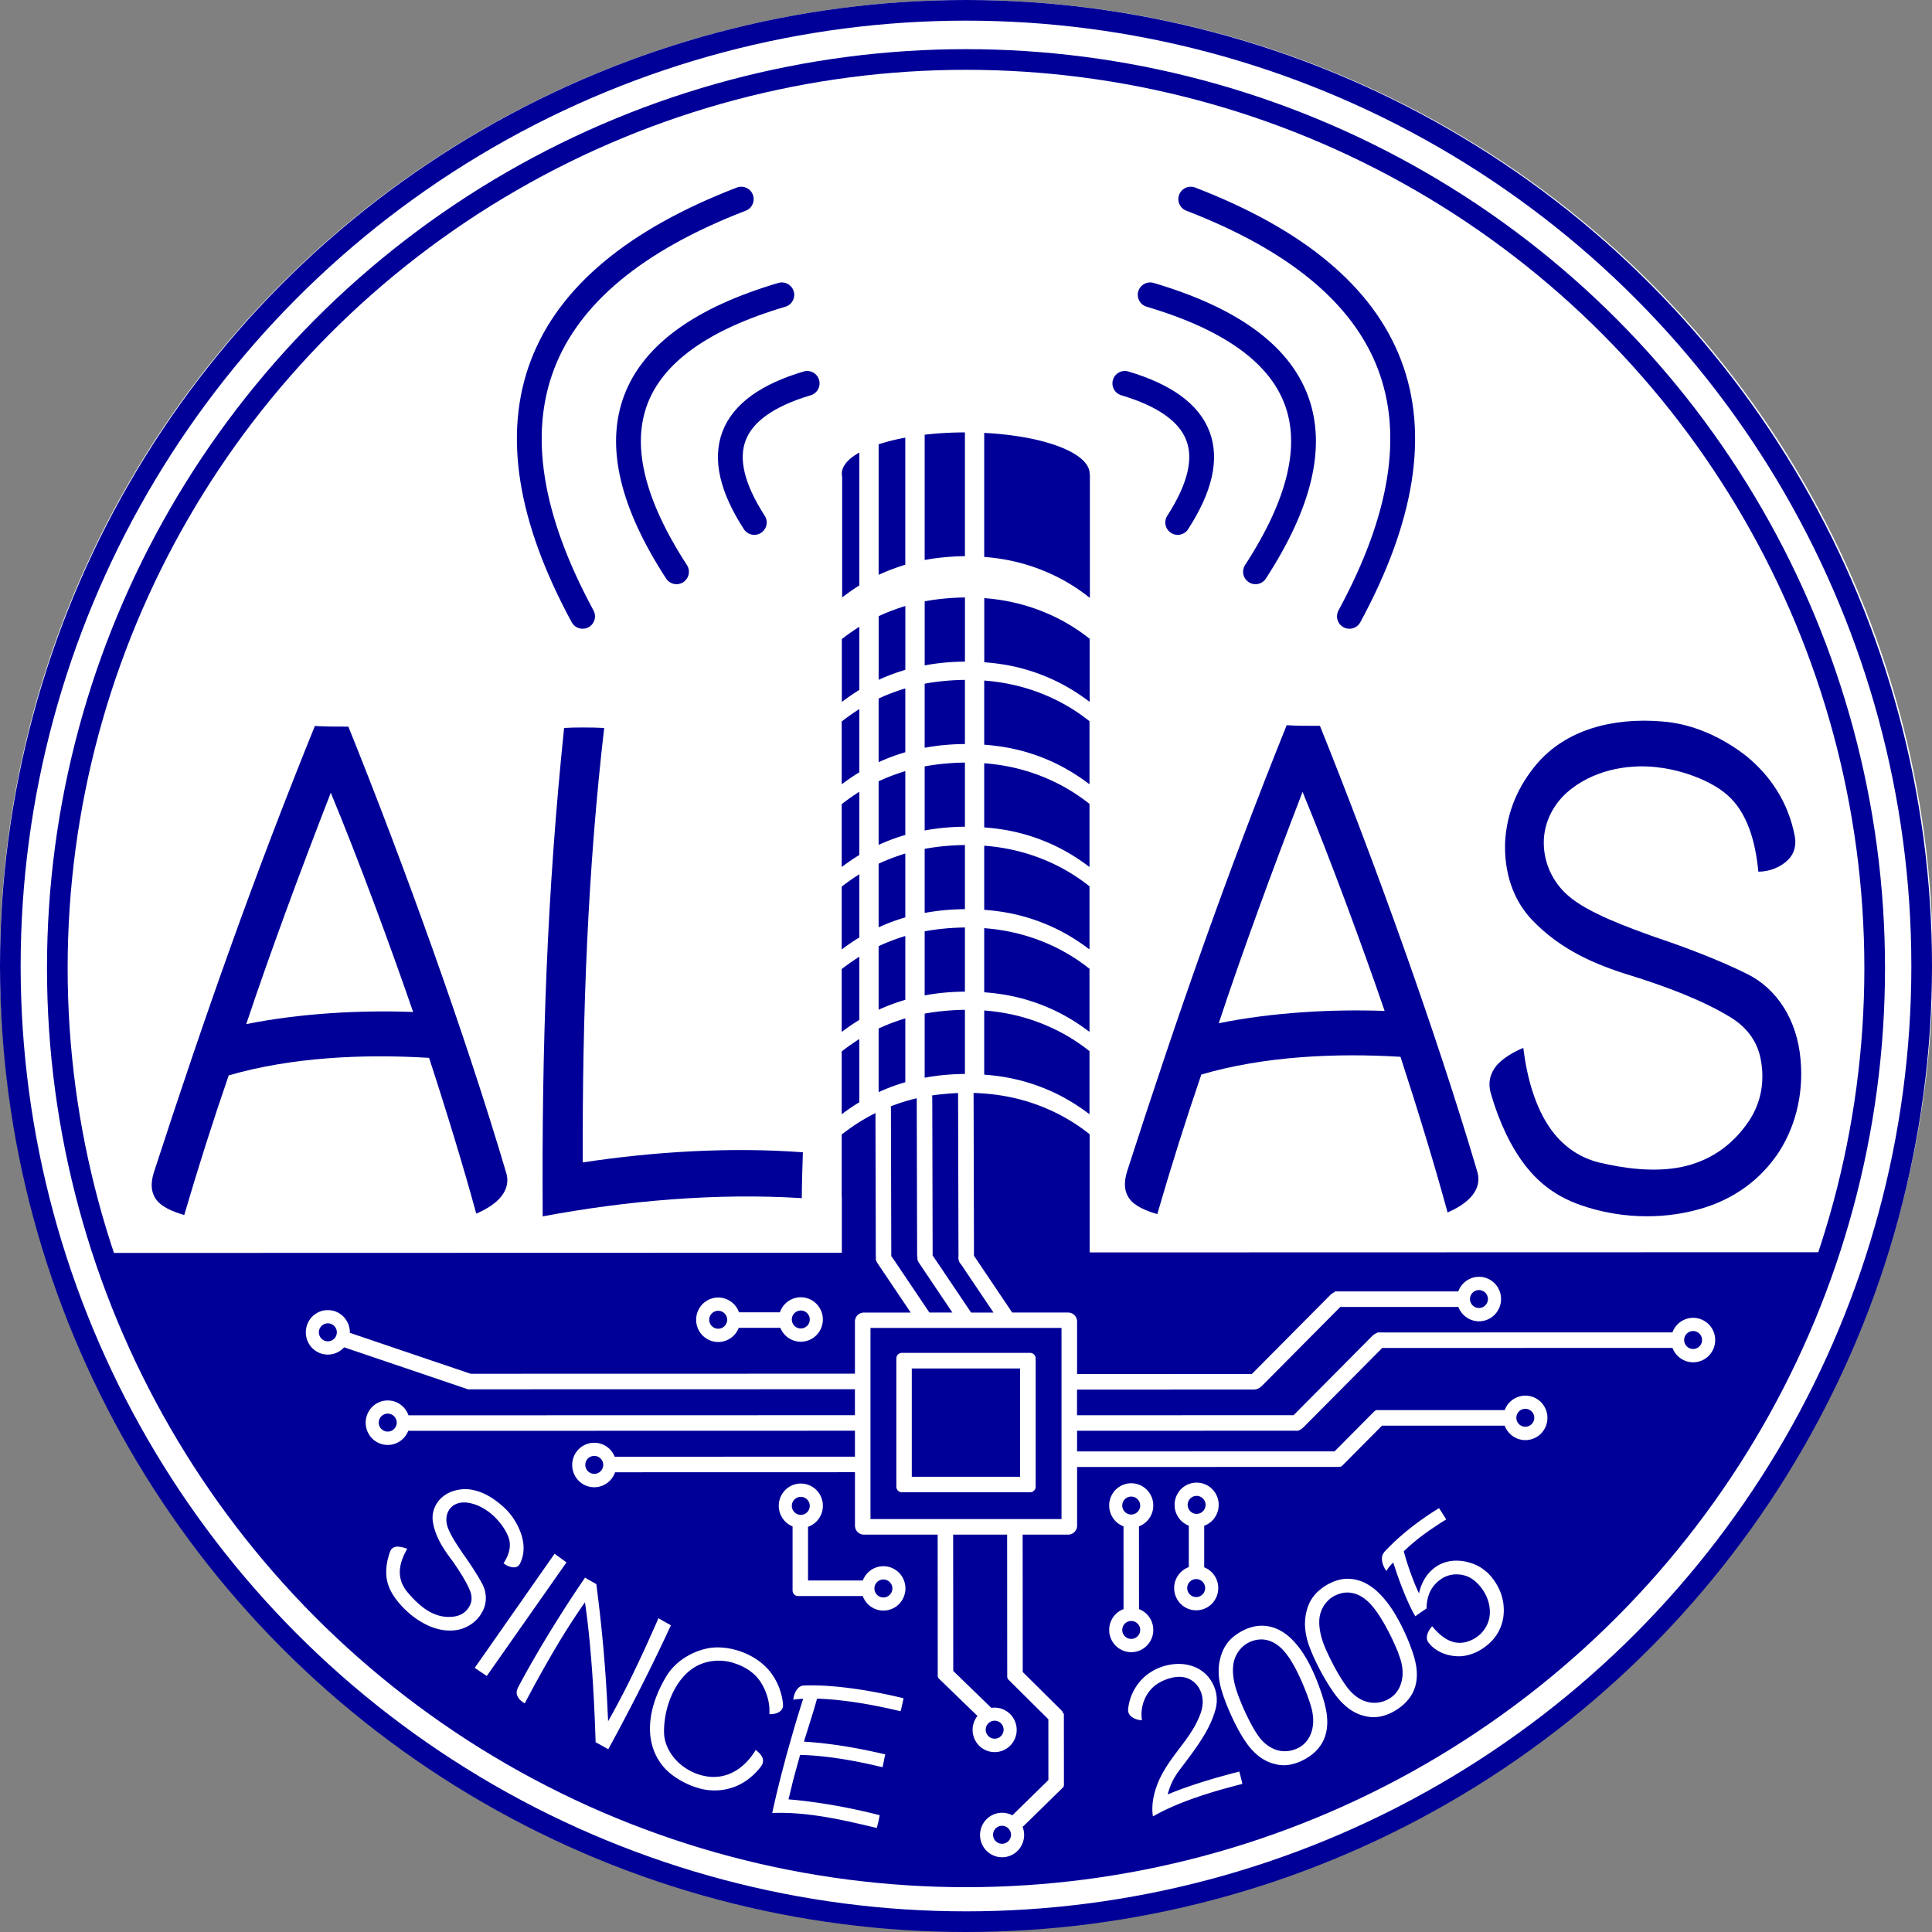 <?xml version="1.0" encoding="UTF-8" standalone="no"?>
<svg
   id="Calque_1"
   viewBox="0 0 898.08 898.08"
   version="1.1"
   sodipodi:docname="logo.svg"
   inkscape:version="1.4 (e7c3feb100, 2024-10-09)"
   xmlns:inkscape="http://www.inkscape.org/namespaces/inkscape"
   xmlns:sodipodi="http://sodipodi.sourceforge.net/DTD/sodipodi-0.dtd"
   xmlns="http://www.w3.org/2000/svg"
   xmlns:svg="http://www.w3.org/2000/svg">
  <rect x="0" y="0" width="898.08" height="898.08" fill="#808080" stroke="none"/>
  <sodipodi:namedview
     id="namedview4"
     pagecolor="#ffffff"
     bordercolor="#000000"
     borderopacity="0.25"
     inkscape:showpageshadow="2"
     inkscape:pageopacity="0.0"
     inkscape:pagecheckerboard="0"
     inkscape:deskcolor="#d1d1d1"
     inkscape:zoom="0.65665313"
     inkscape:cx="511.68567"
     inkscape:cy="502.54843"
     inkscape:window-width="1918"
     inkscape:window-height="1048"
     inkscape:window-x="0"
     inkscape:window-y="0"
     inkscape:window-maximized="1"
     inkscape:current-layer="Calque_1" />
  <defs
     id="defs1">
    <style
       id="style1">
      .cls-1, .cls-2 {
        fill: #000098;
      }

      .cls-2 {
        fill-rule: evenodd;
      }

      .cls-3 {
        stroke-width: 11.53px;
      }

      .cls-3, .cls-4, .cls-5, .cls-6 {
        fill: none;
        stroke: #000098;
      }

      .cls-3, .cls-5, .cls-6 {
        stroke-linecap: round;
        stroke-linejoin: round;
      }

      .cls-4 {
        stroke-linecap: square;
        stroke-linejoin: bevel;
        stroke-width: 9.6px;
      }

      .cls-7 {
        isolation: isolate;
      }

      .cls-5 {
        stroke-width: 11.53px;
      }

      .cls-6 {
        stroke-width: 11.53px;
      }
    </style>
  </defs>
  <ellipse
     style="fill:#ffffff;stroke-width:1.097"
     id="path5"
     cx="449.248"
     cy="447.725"
     rx="449.248"
     ry="447.725" />
  <g
     id="shape0"
     class="cls-7">
    <g
       class="cls-7"
       id="g2">
      <path
         class="cls-1"
         d="M232.87,556.33c-3.06,3.76-7.91,6.27-11.48,7.84-5.61-20.7-14.03-48.29-21.94-72.43-30.37-1.88-64.05-.31-93.14,8.15-7.66,22.26-14.03,42.33-20.67,64.91-5.36-1.57-10.72-3.76-13.27-7.53-2.04-3.14-2.55-6.9-.77-12.54,23.99-73.69,46.44-137.34,74.77-207.27,4.08.31,10.72.31,15.57.31,25.77,63.97,54.1,142.36,73.23,206.95,1.53,4.7.26,8.47-2.3,11.6ZM153.77,368.5c-14.03,36.06-28.32,74.63-39.3,107.55,25.01-5.02,53.08-6.58,77.57-5.64-10.46-30.42-25.52-71.18-38.28-101.91Z"
         id="path1" />
      <path
         class="cls-1"
         d="M372.71,556.95c-39.81-2.51-81.91,1.25-120.44,8.47-.51-79.33,2.04-150.83,9.95-227.02,3.83-.31,13.52-.31,18.63,0-7.66,66.16-10.21,133.27-9.95,201.94,33.17-5.02,68.64-7.21,102.32-4.7-.25,6.58-.51,16.31-.51,21.32Z"
         id="path2" />
    </g>
  </g>
  <g
     id="shape01"
     class="cls-7">
    <g
       class="cls-7"
       id="g4">
      <path
         class="cls-1"
         d="M684.31,555.77c-3.04,3.76-7.86,6.28-11.41,7.85-5.6-20.68-14-48.25-21.89-72.37-30.19-1.85-63.67-.25-92.58,8.24-7.59,22.26-13.91,42.32-20.48,64.89-5.33-1.56-10.66-3.75-13.2-7.51-2.03-3.13-2.54-6.89-.77-12.54,23.77-73.67,46.03-137.31,74.12-207.23,4.06.31,10.65.3,15.47.3,25.68,63.91,53.92,142.23,73,206.77,1.53,4.7.26,8.46-2.27,11.6ZM605.49,368.12c-13.92,36.05-28.08,74.62-38.96,107.53,24.85-5.04,52.75-6.63,77.11-5.72-10.43-30.39-25.44-71.12-38.15-101.82Z"
         id="path3" />
      <path
         class="cls-1"
         d="M825.58,537.45c-9.37,13.17-22.3,21.02-36.25,24.79-18.26,5.03-38.05,3.8-54.79-2.14-10.66-3.75-18.78-9.7-25.38-18.15-6.6-8.46-12.2-20.05-16.01-33.2-1.78-5.64-.26-10.03,2.52-13.48,3.04-3.45,7.86-6.28,12.42-8.16,1.79,14.42,5.61,27.26,12.21,36.97,5.59,8.14,13.2,13.78,22.85,16.27,11.93,2.81,25.62,4.67,38.31,2.16,12.17-2.52,23.33-9.11,31.69-21.66,5.32-8.15,7.34-17.87,5.3-28.52-1.79-9.4-7.62-15.66-14.48-19.73-12.94-7.82-29.69-14.07-45.68-19.07-16.49-5-32.73-11.88-46.19-25.97-8.89-9.39-12.96-22.24-12.46-36.03.75-14.42,6.32-26.33,14.42-36.06,13.68-16.31,35.49-21.97,58.32-20.12,13.7.93,27.66,6.87,39.59,16.26,10.66,8.77,19.3,20.98,22.36,37.27.76,4.39-.5,8.15-3.03,10.66-3.29,3.45-8.62,5.65-13.95,5.65-1.28-13.79-5.1-27.57-14.49-35.71-7.87-6.89-21.07-11.26-30.2-12.51-13.7-2.18-29.93.34-41.84,9.44-6.84,5.02-12.67,13.49-13.17,23.83-.5,10.66,4.33,20.05,11.19,26,9.14,8.14,28.42,15.02,40.61,19.39,13.96,4.69,29.69,10.63,42.89,17.2,13.71,6.88,23.1,21.29,24.64,39.78,1.54,16.61-2.76,32.6-11.37,44.83Z"
         id="path4" />
    </g>
  </g>
  <circle
     id="shape02"
     class="cls-4"
     cx="449.04"
     cy="450.05"
     r="422.4" />
  <circle
     id="shape01-2"
     data-name="shape01"
     class="cls-4"
     cx="449.04"
     cy="449.04"
     r="444.24" />
  <path
     id="shape0-2"
     data-name="shape0"
     class="cls-2"
     d="M506.51,220.2l-.02-.5-.06-.5-.1-.5-.13-.49-.17-.49-.21-.49-.24-.48-.28-.48-.31-.47-.35-.47-.38-.46-.42-.46-.45-.46-.48-.45-.52-.45-.55-.44-.58-.43-.61-.43-.64-.42-.67-.42-.7-.41-.73-.4-.76-.4-.78-.39-.81-.38-.84-.38-.87-.37-.89-.36-.92-.35-.94-.35-.97-.34-.99-.33-1.02-.32-1.04-.31-1.06-.31-1.09-.3-1.11-.29-1.13-.28-1.15-.27-1.17-.26-1.19-.25-1.21-.24-1.23-.23-1.25-.22-1.26-.21-1.28-.2-1.3-.19-1.32-.18-1.33-.17-1.35-.16-1.36-.15-1.38-.14-1.39-.13-1.41-.12-1.42-.1-1.43-.09-1.45-.08h-.3s0,57.63,0,57.63l.75.06,1.01.09,1.01.1,1,.11,1,.12.99.13.99.14.99.15.98.16.98.17.97.18.97.19.96.2.96.21.95.22.95.23.95.24.94.25.94.26.93.27.93.28.92.29.92.3.91.31.91.32.9.33.9.33.9.35.89.36.89.36.88.38.88.38.87.39.87.4.86.41.86.42.86.43.85.44.85.45.84.46.84.47.83.48.83.49.83.5.82.51.82.52.81.53.81.54.8.55.8.56.79.57.79.58.78.59.78.6.77.61h.11v-57.51h-.16v-.09M448.54,201h-1.13s-1.5.02-1.5.02l-1.49.03-1.48.04-1.47.06-1.46.07-1.45.08-1.43.09-1.42.1-1.41.12-1.39.13-1.38.14-1.36.15-.35.04v58.24l.88-.16.98-.17.98-.16.99-.15.99-.14.99-.13,1-.12,1-.11,1.01-.1,1.01-.1,1.02-.08,1.02-.08,1.02-.07,1.03-.06,1.04-.05,1.04-.04,1.04-.03,1.05-.02h.63v-57.55M420.84,203.43l-1,.19-1.21.24-1.19.25-1.17.26-1.15.27-1.13.28-1.11.29-1.08.3-1.06.31-1.04.31-1.02.32-.25.08v60.69l.16-.07.87-.4.87-.39.88-.38.88-.37.89-.36.89-.35.9-.34.9-.33.9-.33.91-.31.91-.31.92-.3.92-.29.59-.18v-59.07M399.46,210.36l-.28.15-.7.41-.67.42-.64.42-.61.43-.58.43-.55.44-.52.45-.48.45-.45.46-.42.46-.38.46-.35.47-.31.47-.28.48-.24.48-.21.49-.17.49-.13.49-.1.5-.06.5-.02.5.02.5.06.5.08.4v56.12l.67-.52.78-.59.79-.58.79-.57.79-.57.8-.55.8-.55.81-.54.81-.53.82-.52.13-.08v-61.77M506.47,527.6h.05v54.58l341.53-.09v1.7s.86-.01.86-.01l1.44-.02,1.04-.02.63-.02.23-.02-19.2,38.4-19.2,38.4-19.2,38.4-38.4,38.4-38.4,38.4-57.6,38.4-76.8,38.4-96,19.2h-76.8l-96-19.2-38.4-19.2-38.4-19.2-57.6-38.4-19.2-19.2-38.4-38.4-38.4-57.6-38.4-76.8h5.28s0-1.28,0-1.28l340.19-.09v-25.92h-.05v-29.19h.18l.68-.53.78-.59.79-.58.79-.57.79-.57.8-.55.8-.55.81-.54.81-.53.82-.52.82-.51.83-.5.83-.49.83-.48.84-.47.84-.46.85-.45.85-.44.86-.43.09-.05.16,66.18v.41s.03.4.03.4l.03.39.02.21h-.11l.04.34.08.38.11.37.14.35.17.33.19.31.11.15,15.42,22.91h-21.76l-.4.02-.39.06-.38.09-.36.12-.35.15-.33.19-.31.21-.29.24-.27.26-.24.29-.21.31-.19.33-.16.35-.12.36-.09.38-.06.39-.02.4v24.26l-178.65.04-56.14-19.03v-.23s0-.39,0-.39l-.02-.38-.04-.38-.05-.38-.06-.37-.07-.37-.09-.36-.1-.36-.11-.35-.12-.35-.14-.34-.15-.33-.16-.33-.17-.32-.18-.32-.19-.31-.2-.3-.21-.29-.22-.29-.23-.28-.24-.27-.25-.26-.26-.25-.27-.24-.27-.23-.28-.22-.29-.21-.3-.2-.3-.19-.31-.18-.32-.17-.32-.16-.33-.15-.34-.14-.34-.12-.35-.11-.35-.1-.36-.09-.36-.07-.37-.06-.37-.05-.38-.03-.38-.02h-.38s-.38,0-.38,0l-.38.02-.38.03-.37.05-.37.06-.36.07-.36.09-.35.1-.35.11-.34.12-.34.14-.33.15-.32.16-.32.17-.31.18-.3.19-.3.2-.29.21-.28.22-.27.23-.27.24-.26.25-.25.26-.24.27-.23.28-.22.29-.21.29-.2.3-.19.31-.18.32-.17.32-.16.33-.15.33-.13.34-.12.35-.11.35-.1.36-.09.36-.07.37-.06.37-.05.38-.04.38-.02.38v.39s0,.39,0,.39l.02.38.04.38.05.38.06.37.07.37.09.36.1.36.11.35.12.35.13.34.15.33.16.33.17.32.18.32.19.31.2.3.21.29.22.29.23.28.24.27.25.26.26.25.27.24.27.23.28.22.29.21.3.2.3.19.31.18.32.17.32.16.33.15.34.14.34.12.35.11.35.1.36.09.36.07.37.06.37.05.38.03.38.02h.38s.38,0,.38,0l.38-.02.38-.03.37-.05.37-.06.36-.07.36-.09.35-.1.35-.11.34-.12.34-.14.33-.15.32-.16.32-.17.31-.18.3-.19.3-.2.29-.21.28-.22.27-.23.27-.24.26-.25.25-.26.1-.11,57.41,19.46v.07l180.03-.04v12.07l-207.53.05-.09-.26-.13-.34-.15-.33-.16-.33-.17-.32-.18-.32-.19-.31-.2-.3-.21-.29-.22-.29-.23-.28-.24-.27-.25-.26-.26-.25-.27-.24-.27-.23-.28-.22-.29-.21-.3-.2-.3-.19-.31-.18-.32-.17-.32-.16-.33-.15-.34-.14-.34-.12-.35-.11-.35-.1-.36-.09-.36-.07-.37-.06-.37-.05-.38-.03-.38-.02h-.38s-.38,0-.38,0l-.38.02-.38.03-.37.05-.37.06-.36.07-.36.09-.35.1-.35.11-.34.12-.34.14-.33.15-.32.16-.32.17-.31.18-.3.19-.3.2-.29.21-.28.22-.27.23-.27.24-.26.25-.25.26-.24.27-.23.28-.22.29-.21.29-.2.3-.19.31-.18.32-.17.32-.16.33-.15.33-.14.34-.12.35-.11.35-.1.36-.09.36-.08.37-.06.37-.05.38-.04.38-.02.38v.39s0,.39,0,.39l.02.38.04.38.05.38.06.37.08.37.09.36.1.36.11.35.12.35.14.34.15.33.16.33.17.32.18.32.19.31.2.3.21.29.22.29.23.28.24.27.25.26.26.25.27.24.27.23.28.22.29.21.3.2.3.19.31.18.32.17.32.16.33.15.34.14.34.12.35.11.35.1.36.09.36.08.37.06.37.05.38.03.38.02h.38s.38,0,.38,0l.38-.02.38-.03.37-.05.37-.06.36-.08.36-.09.35-.1.35-.11.34-.12.34-.14.33-.15.32-.16.32-.17.31-.18.3-.19.3-.2.29-.21.28-.22.27-.23.27-.24.26-.25.25-.26.24-.27.23-.28.22-.29.21-.29.2-.3.19-.31.18-.32.17-.32.16-.33.15-.33.1-.25,207.66-.05v12.06l-111.63.03v.1l-.12-.3-.15-.33-.16-.33-.17-.32-.18-.32-.19-.31-.2-.3-.21-.29-.22-.28-.23-.28-.24-.27-.25-.26-.26-.25-.27-.24-.27-.23-.28-.22-.29-.21-.3-.2-.3-.19-.31-.18-.32-.17-.33-.16-.33-.15-.34-.14-.34-.12-.35-.11-.35-.1-.36-.09-.36-.08-.37-.06-.37-.05-.38-.03-.38-.02h-.38s-.38,0-.38,0l-.38.02-.38.03-.37.05-.37.06-.36.08-.36.09-.35.1-.35.11-.34.12-.34.14-.33.15-.33.16-.32.17-.31.18-.3.19-.3.2-.29.21-.28.22-.27.23-.27.24-.26.25-.25.26-.24.27-.23.28-.22.28-.21.29-.2.3-.19.31-.18.32-.17.32-.16.33-.15.33-.14.34-.12.35-.11.35-.1.36-.09.36-.07.37-.06.37-.05.38-.04.38-.02.38v.39s0,.39,0,.39l.02.38.04.38.05.38.06.37.07.37.09.36.1.36.11.35.12.35.14.34.15.33.16.33.17.32.18.32.19.31.2.3.21.29.22.29.23.28.24.27.25.26.26.25.27.24.27.23.28.22.29.21.3.2.3.19.31.18.32.17.33.16.33.15.34.14.34.12.35.11.35.1.36.09.36.08.37.06.37.05.38.04.38.02h.38s.38,0,.38,0l.38-.02.38-.04.37-.05.37-.06.36-.08.36-.09.35-.1.35-.11.34-.12.34-.14.33-.15.33-.16.32-.17.31-.18.3-.19.3-.2.29-.21.28-.22.27-.23.27-.24.26-.25.25-.26.24-.27.23-.28.22-.29.21-.29.2-.3.19-.31.18-.32.17-.32.16-.33.15-.33.14-.34.11-.3,111.51-.03v24.86l.02.4.06.39.09.38.12.36.16.34.19.33.21.31.24.29.27.27.29.24.31.21.33.19.35.16.36.12.38.09.39.06.4.02h34.27l.04,65.14-.02.08-.02.27.02.27.06.27.09.27.13.26.17.24.2.22,17.82,17.26-.19.24-.21.29-.2.3-.19.31-.18.32-.17.32-.16.33-.15.33-.13.34-.12.35-.11.35-.1.36-.09.36-.08.37-.06.37-.05.38-.03.38-.02.38v.39s0,.39,0,.39l.02.38.03.38.05.38.06.37.08.37.09.36.1.36.11.35.12.35.13.34.15.33.16.33.17.32.18.32.19.31.2.3.21.29.22.29.23.28.24.27.25.26.26.25.27.24.27.23.28.22.29.21.3.2.3.19.31.18.32.17.33.16.33.15.34.14.34.12.35.11.35.1.36.09.36.08.37.06.37.05.38.03.38.02h.38s.38,0,.38,0l.38-.02.38-.03.37-.05.37-.06.36-.08.36-.09.35-.1.35-.11.34-.12.34-.14.33-.15.32-.16.32-.17.31-.18.3-.19.3-.2.29-.21.28-.22.27-.23.27-.24.26-.25.25-.26.24-.27.23-.28.22-.29.21-.29.2-.3.19-.31.18-.32.17-.32.16-.33.15-.33.14-.34.12-.35.11-.35.1-.36.09-.36.08-.37.06-.37.05-.38.04-.38.02-.38v-.39s0-.39,0-.39l-.02-.38-.04-.38-.05-.38-.06-.37-.08-.37-.09-.36-.1-.36-.11-.35-.12-.35-.14-.34-.15-.33-.16-.33-.17-.32-.18-.32-.19-.31-.2-.3-.21-.29-.22-.28-.23-.28-.24-.27-.25-.26-.26-.25-.27-.24-.27-.23-.28-.22-.29-.21-.3-.2-.3-.19-.31-.18-.32-.17-.32-.16-.33-.15-.34-.14-.34-.12-.35-.11-.35-.1-.36-.09-.36-.08-.37-.06-.37-.05-.38-.03-.38-.02h-.38s-.38,0-.38,0l-.38.02-.38.03-.37.05h-.02s-17.71-17.16-17.71-17.16l-.04-63.37h25.09l.04,65.82v.25s0,.07,0,.07v.23h.03l.08.29.13.28.17.27.21.25,18.5,18.36.02,28.26-16.55,16.2-.18.21-.17-.09-.33-.16-.33-.15-.34-.14-.34-.12-.35-.11-.35-.1-.36-.09-.36-.07-.37-.06-.37-.05-.38-.03-.38-.02h-.38s-.38,0-.38,0l-.38.02-.38.03-.37.05-.37.06-.36.07-.36.09-.35.1-.35.11-.34.12-.34.14-.33.15-.32.16-.32.17-.31.18-.3.19-.3.2-.29.21-.28.22-.27.23-.27.24-.26.25-.25.26-.24.27-.23.28-.22.29-.21.29-.2.3-.19.31-.18.32-.17.32-.16.33-.15.33-.14.34-.12.35-.11.35-.1.36-.09.36-.07.37-.06.37-.05.38-.04.38-.02.38v.39s0,.39,0,.39l.02.38.04.38.05.38.06.37.07.37.09.36.1.36.11.35.12.35.14.34.15.33.16.33.17.32.18.32.19.31.2.3.21.29.22.29.23.28.24.27.25.26.26.25.27.24.27.23.28.22.29.21.3.2.3.19.31.18.32.17.32.16.33.15.34.14.34.12.35.11.35.1.36.09.36.08.37.06.37.05.38.03.38.02h.38s.38,0,.38,0l.38-.02.38-.03.37-.05.37-.06.36-.08.36-.09.35-.1.35-.11.34-.12.34-.14.33-.15.33-.16.32-.17.31-.18.3-.19.3-.2.29-.21.28-.22.27-.23.27-.24.26-.25.25-.26.24-.27.23-.28.22-.29.21-.29.2-.3.19-.31.18-.32.17-.32.16-.33.15-.33.14-.34.12-.35.11-.35.1-.36.09-.36.08-.37.06-.37.05-.38.04-.38.02-.38v-.39s0-.39,0-.39l-.02-.38-.04-.38-.05-.38-.06-.37-.08-.37-.09-.36-.1-.36-.11-.35-.12-.35-.06-.15h.03s.25-.16.25-.16l.23-.19,18.19-17.8.2-.23.15-.25.11-.27.07-.28.03-.28-.02-.28v-.06s-.03-32.82-.03-32.82h-.38l-.03-.24-.08-.29-.13-.28-.17-.27-.21-.25-18.12-17.98-.04-63.85h21.13l.4-.02.39-.06.38-.09.36-.12.35-.16.33-.19.31-.21.29-.24.27-.27.24-.29.22-.31.19-.33.16-.34.12-.36.09-.38.06-.39.02-.4v-27.28l121.2-.03v-.11l.06.02.26.06.27.02.27-.02.27-.05.27-.09.26-.13.25-.16.23-.2,18.4-18.53h57.03s.03.08.03.08l.14.34.15.33.16.33.17.32.18.32.19.31.2.3.21.29.22.28.23.28.24.27.25.26.26.25.27.24.27.23.28.22.29.21.3.2.3.19.31.18.32.17.33.16.33.15.34.14.34.12.35.11.35.1.36.09.36.08.37.06.37.05.38.04.38.02h.38s.38,0,.38,0l.38-.02.38-.04.37-.05.37-.06.36-.08.36-.09.35-.1.35-.11.34-.12.34-.14.33-.15.33-.16.32-.17.31-.18.3-.19.3-.2.29-.21.28-.22.27-.23.27-.24.26-.25.25-.26.24-.27.23-.28.22-.28.21-.29.2-.3.19-.31.18-.32.17-.32.16-.33.15-.33.14-.34.12-.35.11-.35.1-.36.09-.36.08-.37.06-.37.05-.38.03-.38.02-.38v-.39s0-.39,0-.39l-.02-.38-.03-.38-.05-.38-.06-.37-.08-.37-.09-.36-.1-.36-.11-.35-.12-.35-.14-.34-.15-.33-.16-.33-.17-.32-.18-.32-.19-.31-.2-.3-.21-.29-.22-.28-.23-.28-.24-.27-.25-.26-.26-.25-.27-.24-.27-.23-.28-.22-.29-.21-.3-.2-.3-.19-.31-.18-.32-.17-.33-.16-.33-.15-.34-.14-.34-.12-.35-.11-.35-.1-.36-.09-.36-.08-.37-.06-.37-.05-.38-.04-.38-.02h-.38s-.38,0-.38,0l-.38.02-.38.04-.37.05-.37.06-.36.08-.36.09-.35.1-.35.11-.34.12-.34.14-.33.15-.33.16-.32.17-.31.18-.3.19-.3.2-.29.21-.28.22-.27.23-.27.24-.26.25-.25.26-.24.27-.23.28-.22.28-.21.29-.2.3-.19.31-.18.32-.17.32-.16.33-.15.33-.14.34-.03.07-58.93.02-.19-.02-.27.02h0s-.18,0-.18,0v.03l-.09.02-.27.09-.26.13-.25.16-.23.2-18.41,18.54-119.7.03v-9.6l101.88-.03.16.02h.23l.2-.02h.45v-.11l.11-.03.28-.11.28-.13.29-.16.29-.18.29-.21.29-.23.29-.25.28-.27,36.53-36.78,134.93-.03v.04s.15.34.15.34l.15.33.16.33.17.32.18.32.19.31.2.3.21.29.22.28.23.28.24.27.25.26.26.25.27.24.27.23.28.22.29.21.3.2.3.19.31.18.32.17.33.16.33.15.34.14.34.12.35.11.35.1.36.09.36.08.37.06.37.05.38.04.38.02h.38s.38,0,.38,0l.38-.02.38-.04.37-.05.37-.06.36-.08.36-.09.35-.1.35-.11.34-.12.34-.14.33-.15.33-.16.32-.17.31-.18.3-.19.3-.2.29-.21.28-.22.27-.23.27-.24.26-.25.25-.26.24-.27.23-.28.22-.28.21-.29.2-.3.19-.31.18-.32.17-.32.16-.33.15-.33.14-.34.12-.35.11-.35.1-.36.09-.36.08-.37.06-.37.05-.38.03-.38.02-.38v-.39s0-.39,0-.39l-.02-.38-.03-.38-.05-.38-.06-.37-.08-.37-.09-.36-.1-.36-.11-.35-.12-.35-.14-.34-.15-.33-.16-.33-.17-.32-.18-.32-.19-.31-.2-.3-.21-.29-.22-.28-.23-.28-.24-.27-.25-.26-.26-.25-.27-.24-.27-.23-.28-.22-.29-.21-.3-.2-.3-.19-.31-.18-.32-.17-.33-.16-.33-.15-.34-.14-.34-.12-.35-.11-.35-.1-.36-.09-.36-.08-.37-.06-.37-.05-.38-.04-.38-.02h-.38s-.38,0-.38,0l-.38.02-.38.04-.37.05-.37.06-.36.08-.36.09-.35.1-.35.11-.34.12-.34.14-.33.15-.33.16-.32.17-.31.18-.3.19-.3.2-.29.21-.28.22-.27.23-.27.24-.26.25-.25.26-.24.27-.23.28-.22.28-.21.29-.2.3-.19.31-.18.32-.17.32-.16.33-.15.33-.14.34-.05.13-137.2.03v.18l-.16.05-.28.11-.28.13-.29.16-.29.18-.29.2-.29.23-.29.25-.28.27-36.44,36.7-100.67.03v-11.93l82.8-.02v-.09h.16s.24-.03.24-.03l.26-.05.27-.08.28-.11.28-.13.29-.16.29-.18.29-.2.29-.23.29-.25.28-.27,36.36-36.61h54.89s0,0,0,0l.14.34.15.33.16.33.17.32.18.32.19.31.2.3.21.29.22.29.23.28.24.27.25.26.26.25.27.24.27.23.28.22.29.21.3.2.3.19.31.18.32.17.33.16.33.15.34.14.34.12.35.11.35.1.36.09.36.08.37.06.37.05.38.04.38.02h.38s.38,0,.38,0l.38-.02.38-.04.37-.05.37-.06.36-.08.36-.09.35-.1.35-.11.34-.12.34-.14.33-.15.33-.16.32-.17.31-.18.3-.19.3-.2.29-.21.28-.22.27-.23.27-.24.26-.25.25-.26.24-.27.23-.28.22-.29.21-.29.2-.3.19-.31.18-.32.17-.32.16-.33.15-.33.14-.34.12-.35.11-.35.1-.36.09-.36.08-.37.06-.37.05-.38.03-.38.02-.38v-.39s0-.39,0-.39l-.02-.38-.03-.38-.05-.38-.06-.37-.08-.37-.09-.36-.1-.36-.11-.35-.12-.35-.14-.34-.15-.33-.16-.33-.17-.32-.18-.32-.19-.31-.2-.3-.21-.29-.22-.28-.23-.28-.24-.27-.25-.26-.26-.25-.27-.24-.27-.23-.28-.22-.29-.21-.3-.2-.3-.19-.31-.18-.32-.17-.33-.16-.33-.15-.34-.14-.34-.12-.35-.11-.35-.1-.36-.09-.36-.08-.37-.06-.37-.05-.38-.03-.38-.02h-.38s-.38,0-.38,0l-.38.02-.38.03-.37.05-.37.06-.36.08-.36.09-.35.1-.35.11-.34.12-.34.14-.33.15-.33.16-.32.17-.31.18-.3.19-.3.2-.29.21-.28.22-.27.23-.27.24-.26.25-.25.26-.24.27-.23.28-.22.28-.21.29-.2.3-.19.31-.18.32-.17.32-.16.33-.15.33-.14.34-.05.15h-57.38v.3l-.24.09-.28.13-.29.16-.29.18-.29.2-.29.23-.28.25-.28.27-36.33,36.58-81.24.02v-24.44l-.02-.4-.06-.39-.09-.38-.12-.36-.16-.35-.19-.33-.22-.31-.24-.29-.27-.26-.29-.24-.31-.21-.33-.19-.35-.15-.36-.12-.38-.09-.39-.06-.4-.02h-25.99l-17.58-26.12h.02l-.24-.36.02-.27v-.39s.02-.4.02-.4l-.18-73.83v-.4s-.02-.3-.02-.3l.61.02,1.03.04,1.03.05,1.03.06,1.02.07,1.02.08,1.01.09,1.01.1,1,.11,1,.12.99.13.99.14.99.15.98.16.98.17.97.18.97.19.96.2.96.21.95.22.95.23.95.24.94.25.94.26.93.27.93.28.92.29.92.3.91.3.91.32.9.33.9.34.9.34.89.36.89.36.88.38.88.38.87.39.87.4.86.41.86.42.86.43.85.44.85.45.84.46.84.47.83.48.83.49.83.5.82.51.82.52.81.53.81.54.8.55.8.56.79.57.79.58.78.59.78.6.78.61-.04.04-.05.02v.25M434.49,585.01h0l-.98-1.46.02-.4v-.41s-.17-71.87-.17-71.87v-.41s-.02-.4-.02-.4l-.03-.39-.04-.38v-.07s.38-.06.38-.06l.99-.14.99-.13,1-.12,1-.11,1.01-.1,1.01-.09,1.02-.09,1.02-.08,1.02-.07,1.03-.06,1.04-.05.59-.02v.29s-.01.4-.01.4l.18,73.83v.4s.02.39.02.39l.02.27-.02.11-.05.4-.02.41.02.41.05.4.08.38.11.37.14.35.17.33.19.31.21.28.24.26h.02s15.11,22.46,15.11,22.46h-10.41l-16.91-25.13M426.51,585.01h-.12l.02.14.08.38.11.37.14.35.17.33.19.31.21.28.09.09-.05.03,15.37,22.84h-10.69l-16.91-25.13h-.07l-.74-1.09v-.33s-.16-67.9-.16-67.9v-.41s-.03-.4-.03-.4l-.03-.39-.02-.21.7-.27.9-.33.9-.33.91-.32.91-.31.92-.3.92-.29.93-.28.93-.27.94-.26.94-.25.95-.24.95-.23.28-.06v.31s.17,71.87.17,71.87v.41s.02.4.02.4l.03.39.04.38.05.37.05.3M391.5,296.93l.68-.53.78-.59.79-.58.79-.57.79-.57.8-.55.8-.55.81-.54.81-.53.82-.52.09-.06v29.38l-.76.46-.84.53-.83.54-.83.55-.82.56-.82.57-.82.58-.81.58-.81.6-.6.46h-.2v-29.19h.18M408.44,286.44l.21-.1.87-.4.87-.39.88-.38.88-.37.89-.36.89-.35.9-.34.9-.33.91-.33.91-.32.91-.31.92-.3.92-.29.54-.16v29.68l-.56.16-.95.29-.95.3-.94.31-.94.32-.93.33-.93.34-.93.35-.92.36-.92.37-.91.38-.91.39-.9.4-.71.32v-29.53M429.82,279.52l.93-.17.98-.17.98-.16.99-.15.99-.14.99-.13,1-.12,1-.11,1.01-.1,1.01-.1,1.02-.08,1.02-.08,1.03-.07,1.03-.06,1.04-.05,1.04-.04,1.04-.03,1.05-.02h.58s0,29.81,0,29.81h-.71s-1.08.02-1.08.02l-1.08.03-1.07.04-1.07.05-1.06.06-1.06.07-1.05.08-1.05.09-1.04.1-1.04.11-1.03.12-1.03.13-1.02.14-1.02.15-1.02.16-1.01.17-1.01.18-.26.05v-29.75M457.52,278.04l.8.06,1.01.09,1.01.1,1,.11,1,.12.99.13.99.14.99.15.98.16.98.17.97.18.97.19.96.2.96.21.96.22.95.23.95.24.94.25.94.26.93.27.93.28.92.29.92.3.92.31.91.32.9.33.9.33.9.35.89.36.89.36.88.37.88.38.87.39.87.4.86.41.86.42.86.43.85.44.85.45.84.46.84.47.83.48.83.49.83.5.82.51.82.52.81.53.81.54.8.55.8.56.79.57.79.58.78.59.78.6.78.61-.04.04-.05.02v29.06h-.2l-.61-.46-.81-.6-.81-.59-.82-.58-.82-.57-.83-.56-.83-.55-.83-.54-.84-.53-.84-.52-.85-.51-.85-.5-.86-.49-.86-.48-.87-.47-.87-.46-.88-.45-.88-.44-.89-.43-.89-.42-.9-.41-.9-.4-.91-.39-.91-.38-.92-.37-.92-.36-.92-.35-.93-.34-.93-.33-.94-.32-.94-.31-.95-.3-.95-.29-.96-.28-.96-.27-.97-.26-.97-.25-.98-.24-.98-.23-.99-.21-.99-.2-1-.2-1-.18-1.01-.17-1.01-.16-1.02-.15-1.02-.14-1.02-.13-1.03-.12-1.03-.11-1.04-.1-1.04-.09-1.01-.08v-29.82M391.45,335.23l.68-.53.78-.59.79-.58.79-.57.79-.57.8-.55.8-.55.81-.54.81-.53.82-.52.13-.08v29.38l-.8.49-.84.53-.84.54-.83.55-.82.55-.82.57-.82.58-.81.58-.81.6-.6.46h-.2v-29.19h.18M408.44,324.72l.16-.08.87-.4.87-.39.88-.38.88-.37.89-.36.89-.35.9-.34.9-.33.9-.32.91-.32.91-.31.92-.3.92-.29.59-.18v29.68l-.61.17-.95.29-.95.3-.94.31-.94.32-.93.33-.93.34-.93.35-.92.36-.92.37-.91.38-.91.39-.9.4-.66.3v-29.53M429.82,317.82l.88-.16.98-.17.98-.16.99-.15.99-.14.99-.13,1-.12,1-.11,1.01-.1,1.01-.1,1.02-.08,1.02-.08,1.02-.07,1.03-.06,1.04-.05,1.04-.04,1.04-.03,1.05-.02h.63s0,29.81,0,29.81h-.76s-1.08.02-1.08.02l-1.08.03-1.07.04-1.07.05-1.06.06-1.06.07-1.05.08-1.05.09-1.04.1-1.04.11-1.03.12-1.03.13-1.02.14-1.02.15-1.02.16-1.01.17-1.01.18-.21.04v-29.75M457.52,316.35l.75.06,1.01.09,1.01.1,1,.11,1,.12.99.13.99.14.99.15.98.16.98.17.97.18.97.19.96.2.96.21.95.22.95.23.95.24.94.25.94.26.93.27.93.28.92.29.92.3.91.3.91.32.9.33.9.33.9.35.89.36.89.36.88.38.88.38.87.39.87.4.86.41.86.42.86.43.85.44.85.45.84.46.84.47.83.48.83.49.83.5.82.51.82.52.81.53.81.54.8.55.8.56.79.57.79.58.78.59.78.6.78.61-.04.04-.05.02v29.06h-.2l-.61-.46-.81-.6-.81-.59-.82-.58-.82-.57-.83-.56-.83-.55-.83-.54-.84-.53-.84-.52-.85-.51-.85-.5-.86-.49-.86-.48-.87-.47-.87-.46-.88-.45-.88-.44-.89-.43-.89-.42-.9-.41-.9-.4-.91-.39-.91-.38-.92-.37-.92-.36-.92-.35-.93-.34-.93-.33-.94-.32-.94-.31-.95-.3-.95-.29-.96-.28-.96-.27-.97-.26-.97-.24-.98-.24-.98-.22-.99-.22-.99-.2-1-.2-1-.18-1.01-.17-1.01-.16-1.02-.15-1.02-.14-1.02-.13-1.03-.12-1.03-.11-1.04-.1-1.04-.09-.96-.08v-29.82M391.45,373.66l.68-.53.78-.59.79-.58.79-.57.79-.57.8-.55.8-.55.81-.54.81-.53.82-.52.13-.08v29.38l-.8.49-.84.53-.84.54-.83.55-.82.56-.82.57-.82.58-.81.58-.81.6-.6.46h-.2v-29.19h.18M408.44,363.16l.16-.07.87-.4.87-.39.88-.38.88-.37.89-.36.89-.35.9-.34.9-.33.9-.33.91-.31.91-.31.92-.3.92-.29.59-.18v29.68l-.61.17-.95.29-.95.3-.94.31-.94.32-.93.33-.93.34-.93.35-.92.36-.92.37-.91.38-.91.39-.9.4-.66.3v-29.53M429.82,356.26l.88-.16.98-.17.98-.16.99-.15.99-.14.99-.13,1-.12,1-.11,1.01-.1,1.01-.1,1.02-.08,1.02-.08,1.02-.07,1.03-.06,1.04-.05,1.04-.04,1.04-.03,1.05-.02h.63s0,29.81,0,29.81h-.76s-1.08.02-1.08.02l-1.08.03-1.07.04-1.07.05-1.06.06-1.06.07-1.05.08-1.05.09-1.04.1-1.04.11-1.03.12-1.03.13-1.02.14-1.02.15-1.02.16-1.01.17-1.01.18-.21.04v-29.75M457.52,354.79l.75.06,1.01.09,1.01.1,1,.11,1,.12.99.13.99.14.99.15.98.16.98.17.97.18.97.19.96.2.96.21.95.22.95.23.95.24.94.25.94.26.93.27.93.28.92.29.92.3.91.31.91.32.9.33.9.33.9.35.89.36.89.36.88.38.88.38.87.39.87.4.86.41.86.42.86.43.85.44.85.45.84.46.84.47.83.48.83.49.83.5.82.51.82.52.81.53.81.54.8.55.8.56.79.57.79.58.78.59.78.6.78.61-.04.04-.05.02v29.06h-.2l-.61-.46-.81-.6-.81-.59-.82-.58-.82-.57-.83-.56-.83-.55-.83-.54-.84-.53-.84-.52-.85-.51-.85-.5-.86-.49-.86-.48-.87-.47-.87-.46-.88-.45-.88-.44-.89-.43-.89-.42-.9-.41-.9-.4-.91-.39-.91-.38-.92-.37-.92-.36-.92-.35-.93-.34-.93-.33-.94-.32-.94-.31-.95-.3-.95-.29-.96-.28-.96-.27-.97-.26-.97-.25-.98-.24-.98-.23-.99-.21-.99-.2-1-.2-1-.18-1.01-.17-1.01-.16-1.02-.15-1.02-.14-1.02-.13-1.03-.12-1.03-.11-1.04-.1-1.04-.09-.96-.08v-29.82M391.45,412l.68-.53.78-.59.79-.58.79-.57.79-.57.8-.55.8-.55.81-.54.81-.53.82-.52.13-.08v29.38l-.8.49-.84.53-.84.54-.83.55-.82.55-.82.57-.82.58-.81.58-.81.6-.6.46h-.2v-29.19h.18M408.44,401.49l.16-.08.87-.4.87-.39.88-.38.88-.37.89-.36.89-.35.9-.34.9-.33.9-.33.91-.32.91-.31.92-.3.92-.29.59-.18v29.68l-.61.18-.95.29-.95.3-.94.31-.94.32-.93.33-.93.34-.93.35-.92.36-.92.37-.91.38-.91.39-.9.4-.66.3v-29.53M429.82,394.59l.88-.16.98-.17.98-.16.99-.15.99-.14.99-.13,1-.12,1-.11,1.01-.1,1.01-.1,1.02-.09,1.02-.07,1.02-.07,1.03-.06,1.04-.05,1.04-.04,1.04-.03,1.05-.02h.63s0,29.81,0,29.81h-.76s-1.08.02-1.08.02l-1.08.03-1.07.04-1.07.05-1.06.06-1.06.07-1.05.08-1.05.09-1.04.1-1.04.11-1.03.12-1.03.13-1.02.14-1.02.15-1.02.16-1.01.17-1.01.18-.21.04v-29.75M457.52,393.12l.75.06,1.01.09,1.01.1,1,.11,1,.12.99.13.99.14.99.15.98.16.98.17.97.18.97.19.96.2.96.21.95.22.95.23.95.24.94.25.94.26.93.27.93.28.92.29.92.3.91.3.91.32.9.32.9.34.9.35.89.35.89.36.88.38.88.38.87.39.87.4.86.41.86.42.86.43.85.44.85.45.84.46.84.47.83.48.83.49.83.5.82.51.82.52.81.53.81.54.8.55.8.56.79.57.79.58.78.59.78.6.78.61-.04.04-.05.02v29.06h-.2l-.61-.46-.81-.6-.81-.59-.82-.58-.82-.57-.83-.56-.83-.55-.83-.54-.84-.53-.84-.52-.85-.51-.85-.5-.86-.49-.86-.48-.87-.47-.87-.46-.88-.45-.88-.44-.89-.43-.89-.42-.9-.41-.9-.4-.91-.39-.91-.38-.92-.37-.92-.36-.92-.35-.93-.34-.93-.33-.94-.32-.94-.31-.95-.3-.95-.29-.96-.28-.96-.27-.97-.26-.97-.24-.98-.24-.98-.23-.99-.21-.99-.21-1-.19-1-.19-1.01-.17-1.01-.16-1.02-.15-1.02-.14-1.02-.13-1.03-.12-1.03-.11-1.04-.1-1.04-.09-.96-.08v-29.82M391.45,450.33l.68-.53.78-.59.79-.58.79-.57.79-.57.8-.55.8-.55.81-.54.81-.53.82-.52.13-.08v29.38l-.8.49-.84.53-.84.54-.83.55-.82.55-.82.57-.82.58-.81.59-.81.6-.6.46h-.2v-29.19h.18M408.44,439.82l.16-.08.87-.4.87-.39.88-.38.88-.37.89-.36.89-.35.9-.34.9-.34.9-.32.91-.32.91-.31.92-.3.92-.29.59-.18v29.68l-.61.17-.95.29-.95.3-.94.31-.94.32-.93.33-.93.34-.93.35-.92.36-.92.37-.91.38-.91.39-.9.4-.66.3v-29.53M429.82,432.92l.88-.16.98-.17.98-.16.99-.15.99-.14.99-.13,1-.12,1-.11,1.01-.1,1.01-.1,1.02-.09,1.02-.07,1.02-.07,1.03-.06,1.04-.05,1.04-.04,1.04-.03,1.05-.02h.63s0,29.81,0,29.81h-.76s-1.08.02-1.08.02l-1.08.03-1.07.04-1.07.05-1.06.06-1.06.07-1.05.08-1.05.09-1.04.1-1.04.11-1.03.12-1.03.13-1.02.14-1.02.15-1.02.16-1.01.17-1.01.18-.21.04v-29.75M457.52,431.45l.75.06,1.01.09,1.01.1,1,.11,1,.12.99.13.99.14.99.15.98.16.98.17.97.18.97.19.96.2.96.21.95.22.95.23.95.24.94.25.94.26.93.27.93.28.92.29.92.3.91.3.91.32.9.32.9.34.9.35.89.35.89.36.88.38.88.38.87.39.87.4.86.41.86.42.86.43.85.44.85.45.84.46.84.47.83.48.83.49.83.5.82.51.82.52.81.53.81.54.8.55.8.56.79.57.79.58.78.59.78.6.78.61-.04.04-.05.02v29.06h-.2l-.61-.46-.81-.6-.81-.59-.82-.58-.82-.57-.83-.56-.83-.55-.83-.54-.84-.53-.84-.52-.85-.51-.85-.5-.86-.49-.86-.48-.87-.47-.87-.46-.88-.45-.88-.44-.89-.43-.89-.42-.9-.41-.9-.4-.91-.39-.91-.38-.92-.37-.92-.36-.92-.35-.93-.34-.93-.33-.94-.32-.94-.31-.95-.3-.95-.29-.96-.28-.96-.27-.97-.26-.97-.24-.98-.24-.98-.23-.99-.21-.99-.21-1-.2-1-.18-1.01-.17-1.01-.16-1.02-.15-1.02-.14-1.02-.13-1.03-.12-1.03-.11-1.04-.1-1.04-.09-.96-.08v-29.82M391.45,488.6l.68-.53.78-.59.79-.58.79-.57.79-.57.8-.55.8-.55.81-.54.81-.53.82-.52.13-.08v29.38l-.8.49-.84.53-.84.54-.83.55-.82.55-.82.57-.82.58-.81.58-.81.6-.6.46h-.2v-29.19h.18M408.44,478.09l.16-.07.87-.4.87-.39.88-.38.88-.37.89-.36.89-.35.9-.34.9-.33.9-.32.91-.32.91-.31.92-.3.92-.29.59-.18v29.68l-.61.17-.95.29-.95.3-.94.31-.94.32-.93.33-.93.34-.93.35-.92.36-.92.37-.91.38-.91.39-.9.4-.66.3v-29.53M429.82,471.19l.88-.16.98-.17.98-.16.99-.15.99-.14.99-.13,1-.12,1-.11,1.01-.1,1.01-.1,1.02-.08,1.02-.08,1.02-.07,1.03-.06,1.04-.05,1.04-.04,1.04-.03,1.05-.02h.63s0,29.81,0,29.81h-.76s-1.08.02-1.08.02l-1.08.03-1.07.04-1.07.05-1.06.06-1.06.07-1.05.08-1.05.09-1.04.1-1.04.11-1.03.12-1.03.13-1.02.14-1.02.15-1.02.16-1.01.17-1.01.18-.21.04v-29.75M457.52,469.72l.75.06,1.01.09,1.01.1,1,.11,1,.12.99.13.99.14.99.15.98.16.98.17.97.18.97.19.96.2.96.21.95.22.95.23.95.24.94.25.94.26.93.27.93.28.92.29.92.3.91.31.91.32.9.33.9.33.9.35.89.36.89.36.88.38.88.38.87.39.87.4.86.41.86.42.86.43.85.44.85.45.84.46.84.47.83.48.83.49.83.5.82.51.82.52.81.53.81.54.8.55.8.56.79.57.79.58.78.59.78.6.78.61-.04.04-.05.02v29.06h-.2l-.61-.46-.81-.6-.81-.59-.82-.58-.82-.57-.83-.56-.83-.55-.83-.54-.84-.53-.84-.52-.85-.51-.85-.5-.86-.49-.86-.48-.87-.47-.87-.46-.88-.45-.88-.44-.89-.43-.89-.42-.9-.41-.9-.4-.91-.39-.91-.38-.92-.37-.92-.36-.92-.35-.93-.34-.93-.33-.94-.32-.94-.31-.95-.3-.95-.29-.96-.28-.96-.27-.97-.26-.97-.24-.98-.24-.98-.22-.99-.22-.99-.21-1-.19-1-.18-1.01-.18-1.01-.16-1.02-.15-1.02-.14-1.02-.13-1.03-.12-1.03-.11-1.04-.1-1.04-.09-.96-.08v-29.82M223.49,750.39l.14-.22.14-.22.14-.22.13-.22.13-.22.12-.22.12-.23.11-.23.11-.23.1-.23.1-.23.09-.23.09-.23.08-.23.08-.23.08-.23.07-.24.07-.24.06-.24.06-.24.05-.24.05-.24.04-.24.04-.24.03-.24.03-.24.02-.24.02-.24.02-.24v-.24s.02-.24.02-.24v-.24s0-.24,0-.24v-.24s-.01-.24-.01-.24v-.24s-.03-.24-.03-.24l-.02-.24-.03-.24-.03-.24-.04-.24-.04-.24-.04-.24-.05-.24-.05-.24-.06-.24-.06-.24-.06-.24-.07-.24-.07-.24-.08-.24-.08-.24-.09-.24-.09-.23-.1-.23-.1-.23-.1-.23-.11-.23-.11-.23-.12-.23-.12-.23-.13-.23-.13-.23-.13-.24-.13-.24-.13-.24-.13-.24-.14-.24-.14-.24-.14-.24-.14-.24-.14-.24-.14-.24-.14-.24-.14-.24-.15-.24-.15-.24-.15-.24-.15-.24-.15-.24-.15-.24-.15-.24-.15-.24-.15-.24-.15-.24-.15-.24-.15-.24-.15-.24-.15-.24-.15-.24-.16-.24-.16-.24-.16-.24-.16-.24-.16-.24-.16-.24-.16-.24-.16-.24-.16-.24-.16-.24-.16-.24-.16-.24-.16-.24-.16-.23-.16-.24-.16-.23-.16-.23-.16-.23-.16-.23-.16-.23-.16-.23-.16-.23-.16-.23-.16-.23-.16-.23-.16-.22-.16-.22-.15-.22-.14-.2-.14-.2-.14-.21-.14-.21-.14-.21-.15-.22-.15-.22-.15-.22-.15-.22-.15-.23-.15-.23-.15-.23-.16-.23-.16-.24-.16-.24-.16-.24-.16-.24-.16-.24-.16-.25-.16-.25-.16-.25-.16-.25-.16-.25-.16-.25-.16-.25-.15-.25-.15-.25-.15-.26-.15-.25-.15-.26-.15-.26-.15-.25-.15-.26-.14-.25-.14-.25-.14-.25-.14-.25-.13-.25-.13-.25-.13-.25-.12-.25-.12-.24-.12-.24-.12-.24-.11-.24-.11-.24-.1-.24-.1-.23-.1-.23-.09-.23-.09-.22-.08-.22-.08-.22-.07-.21-.07-.21-.06-.21-.05-.21-.07-.25-.06-.25-.05-.25-.05-.25-.04-.25-.03-.25-.03-.25-.02-.25-.02-.25v-.25s-.01-.25-.01-.25v-.25s.02-.25.02-.25l.02-.25.02-.25.03-.25.04-.25.05-.25.05-.24.06-.24.07-.24.07-.24.08-.24.09-.23.1-.23.1-.23.11-.22.12-.22.13-.22.13-.21.14-.21.15-.21.16-.2.17-.2.18-.2.19-.19.19-.18.2-.18.2-.17.21-.16.21-.15.22-.14.22-.13.23-.13.23-.12.24-.11.24-.1.24-.09.24-.09.25-.08.25-.07.25-.06.25-.06.26-.05.26-.04.26-.04.26-.03.26-.02.26-.02h.26s.26-.01.26-.01h.26s.26.01.26.01h.26s.26.03.26.03l.26.03.26.03.26.04.26.04.26.04.26.05.26.05.26.06.26.06.26.07.26.07.26.07.26.08.26.08.26.08.26.09.26.09.26.1.26.1.26.1.25.11.25.11.25.11.25.12.25.12.25.12.25.13.25.13.25.13.24.14.24.14.24.14.24.14.24.15.24.15.24.15.23.15.23.16.23.16.23.16.23.16.22.17.22.17.22.17.22.17.21.17.21.17.21.18.21.18.2.18.2.18.2.18.2.18.2.19.19.19.19.19.19.19.18.19.18.19.17.18.17.18.18.19.17.2.18.2.18.21.18.21.18.21.18.22.18.22.18.23.18.23.18.23.18.24.18.24.17.24.17.25.17.25.17.25.17.25.16.26.16.26.16.26.15.26.15.26.15.26.14.26.14.26.13.26.13.26.12.26.12.26.11.26.11.26.1.26.1.26.09.26.08.25.08.25.07.25.07.25.06.25.05.25.04.25.04.25.03.25.03.25.02.25v.25s.02.25.02.25v.25s0,.25,0,.25v.25s-.02.25-.02.25l-.02.25-.03.25-.03.25-.04.24-.04.24-.05.24-.05.24-.06.24-.06.24-.06.24-.07.24-.07.24-.08.24-.08.24-.08.24-.09.24-.09.23-.1.23-.1.23-.1.23-.11.23-.11.23-.11.23-.12.23-.12.22-.12.22-.12.22-.13.22-.13.22-.13.22-.13.22-.14.22-.14.21.22.18.23.17.23.16.24.16.24.14.24.14.25.13.25.12.25.11.25.1.25.09.25.09.25.07.25.07.25.05.25.05.24.03.24.03h.24s.23.02.23.02h.31s.3-.05.3-.05l.29-.07.29-.09.27-.12.26-.15.25-.18.23-.21.21-.24.19-.27.17-.3.11-.23.11-.23.1-.23.1-.23.1-.23.09-.23.09-.23.08-.23.08-.23.08-.23.07-.23.07-.23.06-.23.06-.23.06-.23.05-.23.05-.23.05-.23.04-.23.04-.23.04-.24.03-.23.03-.24.02-.24.02-.24.02-.24v-.24s.03-.24.03-.24v-.24s.01-.24.01-.24v-.24s0-.24,0-.24v-.24s-.01-.24-.01-.24v-.24s-.02-.24-.02-.24l-.02-.24-.02-.24-.02-.23-.03-.24-.03-.24-.03-.23-.03-.23-.04-.23-.04-.23-.04-.23-.04-.23-.05-.23-.05-.23-.05-.23-.05-.23-.06-.23-.06-.23-.06-.23-.06-.23-.07-.23-.07-.23-.09-.27-.09-.27-.09-.27-.1-.27-.1-.27-.1-.27-.1-.27-.11-.26-.11-.26-.11-.26-.11-.26-.12-.26-.12-.26-.12-.26-.12-.26-.12-.26-.13-.26-.13-.25-.13-.25-.13-.25-.14-.25-.14-.25-.14-.25-.14-.25-.15-.24-.15-.24-.15-.24-.15-.24-.15-.24-.16-.24-.16-.23-.16-.23-.16-.23-.16-.23-.17-.23-.17-.23-.17-.22-.17-.22-.17-.22-.18-.22-.18-.22-.18-.21-.18-.21-.18-.21-.19-.21-.19-.21-.19-.2-.19-.2-.19-.2-.2-.2-.2-.19-.2-.19-.2-.19-.28-.27-.28-.26-.29-.26-.29-.26-.29-.25-.29-.25-.29-.24-.29-.24-.29-.24-.3-.24-.3-.23-.3-.23-.3-.23-.3-.22-.3-.22-.3-.21-.3-.21-.3-.21-.31-.2-.31-.2-.31-.2-.31-.19-.31-.19-.31-.18-.31-.18-.31-.17-.31-.17-.31-.17-.31-.16-.32-.16-.32-.15-.32-.15-.32-.14-.32-.14-.32-.13-.32-.13-.32-.12-.32-.12-.32-.11-.32-.11-.32-.1-.32-.1-.32-.09-.32-.09-.32-.08-.32-.08-.32-.07-.32-.07-.32-.06-.32-.06-.32-.05-.32-.05-.32-.04-.32-.03-.32-.03-.32-.02-.32-.02h-.32s-.32-.01-.32-.01h-.32s-.32.01-.32.01h-.32s-.32.04-.32.04l-.27.02-.26.03-.26.03-.26.03-.26.04-.26.04-.26.04-.26.05-.26.05-.26.05-.25.06-.25.06-.25.06-.25.07-.25.07-.25.07-.25.08-.25.08-.24.09-.24.09-.24.09-.24.1-.24.1-.24.11-.23.11-.23.11-.23.12-.23.12-.23.13-.22.13-.22.13-.22.14-.22.14-.22.15-.21.15-.21.16-.21.16-.21.17-.21.17-.2.17-.2.18-.2.18-.2.19-.19.19-.19.2-.17.19-.17.2-.16.2-.16.2-.16.2-.15.2-.15.21-.14.21-.14.21-.13.21-.13.21-.12.22-.12.22-.12.22-.11.22-.11.22-.1.23-.1.23-.09.23-.09.23-.08.23-.08.23-.07.24-.07.24-.07.24-.06.24-.06.24-.05.24-.05.25-.04.25-.04.25-.03.25-.02.25-.02.25v.25s-.03.26-.03.26v.26s0,.26,0,.26v.26s.02.26.02.26l.02.26.02.26.03.26.03.27.04.27.04.27.05.29.06.29.06.29.06.29.07.29.07.29.07.28.07.28.08.28.08.28.08.28.09.28.09.28.09.28.09.27.1.27.1.27.1.27.1.27.11.27.11.27.11.27.11.26.11.26.12.26.12.26.12.26.12.26.13.26.13.26.13.26.13.26.13.25.13.25.14.25.14.25.14.25.14.25.14.25.15.25.15.25.15.24.15.25.15.24.15.24.15.24.15.24.16.24.16.24.16.24.16.24.16.24.16.24.16.24.16.24.16.23.17.23.17.23.17.23.17.23.17.23.17.23.17.23.17.23.17.23.17.23.17.23.17.23.17.23.17.23.17.23.17.23.16.23.16.23.16.24.16.24.16.23.16.24.16.24.16.24.16.24.16.24.16.24.16.24.16.24.16.24.16.24.16.24.16.24.15.24.15.24.15.24.15.24.15.24.15.24.15.24.15.24.15.24.15.24.14.24.14.24.14.24.14.24.14.24.14.24.14.24.13.24.13.24.13.23.13.23.13.23.13.23.12.23.12.23.12.23.12.23.12.23.12.23.11.23.11.23.11.23.11.23.11.23.1.23.1.23.1.23.1.23.1.23.09.23.09.23.08.24.08.24.07.24.07.24.06.24.05.24.05.24.04.24.03.24.03.24.02.24v.24s.02.24.02.24v.48s-.02.24-.02.24l-.02.24-.03.24-.04.24-.05.24-.06.24-.06.24-.07.24-.08.24-.09.24-.1.23-.11.23-.15.3-.16.29-.17.28-.17.27-.18.26-.19.26-.19.25-.2.24-.21.23-.21.22-.22.21-.23.2-.23.2-.24.19-.24.18-.25.17-.26.16-.26.15-.27.14-.27.14-.28.13-.28.12-.29.11-.29.1-.3.09-.3.09-.31.08-.31.07-.25.05-.25.04-.25.04-.25.03-.25.03-.25.03-.25.02-.25.02-.25.02h-.25s-.25.02-.25.02h-.25s-.25,0-.25,0h-.24s-.24,0-.24,0h-.24s-.24-.02-.24-.02l-.24-.02-.24-.02-.24-.02-.24-.03-.24-.03-.24-.03-.24-.04-.24-.04-.24-.04-.24-.05-.23-.05-.23-.05-.23-.06-.23-.06-.23-.06-.23-.07-.23-.07-.23-.07-.23-.07-.23-.08-.23-.08-.22-.08-.22-.09-.22-.09-.22-.09-.22-.09-.22-.1-.22-.1-.22-.1-.22-.1-.22-.11-.22-.11-.21-.11-.21-.11-.21-.12-.21-.12-.21-.12-.28-.17-.28-.17-.28-.18-.27-.18-.27-.18-.27-.19-.27-.19-.27-.19-.26-.2-.26-.2-.26-.2-.26-.21-.26-.21-.25-.21-.25-.21-.25-.21-.25-.22-.25-.22-.25-.22-.24-.22-.24-.22-.24-.23-.24-.23-.24-.23-.23-.23-.23-.23-.23-.23-.23-.23-.23-.24-.22-.24-.22-.24-.22-.24-.22-.24-.22-.24-.21-.24-.21-.24-.21-.24-.21-.24-.2-.24-.2-.24-.2-.24-.2-.24-.17-.22-.17-.22-.16-.22-.16-.23-.15-.23-.15-.23-.14-.23-.14-.23-.14-.23-.13-.23-.12-.23-.12-.23-.12-.23-.11-.23-.11-.23-.1-.24-.1-.24-.09-.24-.09-.24-.08-.24-.08-.24-.07-.24-.07-.24-.06-.24-.06-.24-.06-.24-.05-.24-.05-.24-.04-.24-.04-.25-.03-.25-.03-.25-.02-.25-.02-.25v-.25s-.02-.25-.02-.25v-.25s0-.24,0-.24v-.24s.01-.24.01-.24v-.24s.03-.24.03-.24l.02-.24.02-.24.03-.24.03-.24.03-.24.04-.24.04-.24.04-.24.05-.24.05-.24.05-.24.06-.24.06-.24.06-.24.07-.24.07-.24.07-.24.08-.24.08-.24.08-.24.09-.24.09-.24.09-.24.09-.24.1-.24.1-.24.1-.24.11-.24.11-.24.11-.24.11-.24.12-.24.12-.24.12-.24.12-.24.13-.24.13-.23.13-.24.13-.23.14-.23.14-.23-.24-.09-.24-.09-.25-.09-.25-.08-.25-.08-.25-.07-.25-.07-.25-.07-.25-.06-.25-.06-.25-.05-.25-.05-.25-.04-.25-.04-.24-.03-.24-.02-.24-.02h-.23s-.23,0-.23,0h-.22s-.34.05-.34.05l-.34.07-.32.09-.31.12-.3.14-.28.17-.26.21-.24.24-.22.27-.2.31-.18.35-.15.39-.09.25-.09.25-.08.25-.08.25-.08.25-.08.25-.07.25-.07.25-.07.25-.07.25-.07.25-.06.25-.06.24-.06.25-.06.24-.06.24-.05.24-.05.24-.05.24-.04.24-.04.24-.04.24-.04.24-.04.24-.03.24-.03.24-.03.24-.03.24-.02.24-.02.24-.02.24-.02.23-.02.23v.23s-.02.23-.02.23v.23s-.01.23-.01.23v.23s0,.23,0,.23v.23s0,.23,0,.23v.23s.01.22.01.22v.22s.02.22.02.22v.22s.04.25.04.25l.02.24.03.24.03.24.03.24.04.24.04.24.04.24.05.24.05.24.05.24.06.24.06.24.06.24.07.24.07.24.07.24.08.24.08.24.08.24.09.24.09.24.09.24.1.24.1.23.1.24.11.23.11.23.12.24.12.24.12.23.13.24.13.24.13.24.14.24.14.24.15.24.15.24.15.24.16.24.16.24.17.25.17.25.18.24.18.24.18.24.18.24.18.24.19.24.19.24.19.24.19.24.2.24.2.24.2.24.2.23.21.23.21.23.21.23.21.23.22.23.22.23.22.23.22.23.22.22.23.22.23.22.23.22.23.22.23.22.24.22.24.21.24.21.24.21.24.21.24.21.25.21.25.2.25.2.25.2.25.2.26.2.26.19.26.19.26.19.26.19.26.19.26.18.27.18.27.18.27.18.27.17.27.17.27.17.27.17.28.16.28.16.28.16.28.16.28.16.28.15.28.15.29.15.22.11.22.11.22.11.22.11.22.1.22.1.22.1.22.1.22.1.22.09.23.09.23.09.23.09.23.09.23.08.23.08.23.08.23.08.23.08.23.07.23.07.23.07.23.07.23.06.23.06.23.06.23.06.23.05.23.05.24.05.23.05.24.05.24.04.24.04.24.04.24.04.24.03.24.03.24.03.24.03.24.02.24.02.24.02.24.02h.24s.24.02.24.02h.24s.24.01.24.01h.24s.24,0,.24,0h.24s.24-.01.24-.01h.24s.24-.02.24-.02l.24-.02.24-.02.24-.02.24-.02.24-.03.24-.03.24-.03.24-.04.29-.05.29-.05.28-.06.28-.06.28-.07.28-.07.28-.08.28-.08.27-.09.27-.09.27-.1.27-.1.27-.11.26-.11.26-.11.26-.12.26-.12.26-.13.25-.13.25-.14.25-.14.25-.14.24-.15.24-.15.24-.16.24-.16.23-.16.23-.17.23-.17.23-.18.22-.18.22-.19.22-.19.21-.19.21-.2.21-.2.21-.21.2-.21.2-.21.19-.22.19-.22.19-.23.18-.23.18-.23.18-.24.17-.24.17-.25.17-.25M226.27,779.09l37.06-52.83-.19-.13-.21-.15-.22-.16-.23-.17-.25-.18-.26-.18-.26-.19-.27-.2-.27-.2-.28-.2-.28-.2-.28-.2-.27-.2-.27-.2-.27-.19-.26-.19-.25-.18-.24-.17-.23-.17-.22-.15-.2-.14-.18-.13-.16-.11-.43.62-.45.64-.46.66-.48.68-.49.7-.5.72-.51.73-.53.75-.54.77-.55.78-.56.8-.57.81-.58.83-.59.84-.6.85-.6.86-.61.88-.62.89-.62.89-.63.9-.64.91-.64.92-.65.92-.65.93-.65.94-.66.94-.66.95-.66.95-.67.95-.67.95-.67.95-.67.96-.67.95-.67.96-.67.95-.66.95-.66.95-.66.94-.66.94-.65.94-.65.93-.65.92-.64.92-.64.91-.63.9-.62.89-.62.88-.61.87-.6.86-.59.85-.58.84-.58.82-.57.81-.56.79-.54.78-.53.76-.52.75-.51.73-.5.71-.49.69-.47.67-.46.65-.44.63.18.13.19.14.21.14.22.15.23.16.24.16.25.17.26.17.26.18.26.18.27.18.27.18.27.18.27.18.27.18.26.18.26.18.26.17.25.17.24.16.23.16.22.15.21.15M282.76,813.11l.52-.96.52-.96.52-.95.51-.95.51-.95.51-.95.51-.94.51-.94.5-.94.5-.94.5-.94.5-.93.49-.93.49-.93.49-.93.49-.93.49-.93.48-.92.48-.92.48-.92.48-.92.48-.92.47-.92.47-.91.47-.91.47-.91.47-.91.46-.91.46-.91.46-.91.46-.91.46-.91.46-.91.45-.91.45-.9.45-.9.45-.9.45-.9.45-.9.44-.9.44-.9.44-.9.44-.9.44-.9.44-.9.44-.9.44-.9.44-.9.43-.9.43-.9.43-.9.43-.9.43-.9.43-.9.43-.9.43-.9.42-.9.42-.9.42-.9.42-.9.42-.9.42-.9.42-.9-.21-.12-.23-.12-.24-.13-.24-.14-.25-.14-.26-.15-.27-.15-.27-.15-.27-.15-.27-.15-.27-.15-.27-.15-.27-.15-.27-.15-.26-.15-.26-.15-.25-.14-.24-.14-.23-.14-.22-.13-.21-.12-.19-.12-.18-.11-.16-.1-.34.78-.34.79-.34.78-.34.78-.35.78-.35.78-.35.78-.35.78-.35.78-.35.78-.35.78-.35.78-.35.78-.35.78-.35.78-.35.78-.35.78-.36.78-.36.77-.36.78-.36.77-.36.77-.36.77-.36.77-.36.77-.36.77-.36.77-.37.77-.36.77-.37.77-.37.77-.37.76-.37.76-.37.76-.37.76-.37.76-.37.76-.38.76-.38.76-.38.76-.38.75-.38.75-.38.75-.38.75-.39.75-.38.75-.39.75-.39.75-.39.74-.39.74-.39.74-.39.74-.4.74-.4.74-.4.74-.4.74-.4.73-.4.73-.4.73-.41.73-.41.73-.41.72-.41.72-.05-1.09-.05-1.08-.05-1.07-.05-1.06-.05-1.05-.05-1.05-.05-1.04-.05-1.03-.05-1.03-.05-1.02-.06-1.01-.06-1.01-.06-1-.06-1-.06-.99-.06-.99-.06-.98-.06-.98-.06-.98-.07-.98-.07-.97-.07-.97-.07-.97-.07-.97-.07-.96-.07-.96-.08-.96-.08-.96-.08-.96-.08-.96-.08-.96-.08-.96-.08-.96-.08-.97-.09-.96-.09-.97-.09-.97-.09-.97-.09-.98-.1-.98-.1-.98-.1-.99-.1-.99-.1-.99-.1-1-.11-1-.11-1.01-.11-1.01-.11-1.02-.11-1.02-.12-1.03-.12-1.04-.12-1.04-.12-1.05-.13-1.06-.13-1.07-.13-1.07-.13-1.08-.13-1.09-.14-1.1-.14-1.11-.14-1.12-.14-1.13-.2-.11-.21-.12-.23-.13-.24-.13-.25-.14-.26-.15-.27-.15-.27-.15-.28-.16-.28-.16-.28-.16-.28-.16-.28-.16-.27-.16-.27-.15-.26-.15-.25-.15-.24-.14-.22-.14-.21-.13-.19-.12-.54.8-.54.8-.54.8-.55.81-.55.81-.55.82-.55.82-.55.83-.55.83-.55.83-.55.84-.55.84-.55.84-.55.84-.55.84-.55.85-.54.85-.54.85-.54.85-.54.85-.54.85-.54.85-.54.85-.53.85-.53.85-.53.85-.53.85-.53.85-.52.85-.52.85-.52.85-.52.85-.51.84-.51.84-.51.84-.5.84-.5.84-.5.83-.49.83-.49.83-.48.82-.48.82-.48.82-.47.81-.47.81-.46.8-.46.8-.45.79-.45.79-.44.78-.44.77-.43.77-.43.76-.42.76-.41.75-.41.74-.4.73-.39.73-.39.72-.38.71-.38.7-.37.7-.36.69-.13.28-.12.28-.1.28-.09.27-.07.27-.06.26-.04.26-.03.25v.25s0,.24,0,.24l.02.24.04.23.05.23.07.23.08.22.1.22.11.21.14.28.16.28.18.27.21.27.22.26.24.25.26.25.28.24.29.23.31.22.32.21.33.21.34.2.37-.7.37-.71.38-.71.38-.71.38-.72.39-.72.39-.73.39-.73.39-.73.4-.73.4-.74.4-.74.4-.74.41-.74.41-.75.41-.75.42-.75.42-.75.42-.76.42-.76.43-.76.43-.76.43-.76.43-.76.43-.76.44-.76.44-.76.44-.77.44-.77.45-.77.45-.77.45-.77.45-.77.45-.77.46-.77.46-.77.46-.77.46-.77.46-.76.46-.76.47-.76.47-.76.47-.76.47-.76.47-.76.48-.75.48-.75.48-.75.48-.75.48-.75.48-.74.48-.74.48-.74.49-.74.49-.73.49-.73.49-.73.49-.72.49-.72.49-.72.5-.71.5-.71.5-.71.13.88.13.88.12.89.12.9.12.91.12.92.12.93.12.93.12.94.11.95.11.96.11.96.11.97.11.98.11.98.1.99.1.99.1,1,.1,1.01.1,1.01.09,1.02.09,1.02.09,1.03.09,1.03.09,1.04.09,1.04.09,1.05.08,1.05.08,1.05.08,1.06.08,1.06.08,1.06.08,1.07.07,1.07.07,1.07.07,1.07.07,1.08.07,1.08.07,1.08.06,1.08.06,1.08.06,1.08.06,1.09.06,1.09.06,1.09.06,1.09.05,1.09.05,1.09.05,1.09.05,1.09.05,1.09.05,1.09.05,1.09.04,1.09.04,1.08.04,1.08.04,1.08.04,1.08.04,1.08.04,1.08.04,1.07.03,1.07.03,1.07,5.9,3.27M353.83,820.98l.18-.27.16-.27.14-.27.11-.26.09-.26.07-.26.05-.26.04-.25.02-.25v-.25s-.01-.25-.01-.25l-.03-.24-.05-.24-.06-.24-.07-.24-.09-.23-.13-.27-.15-.27-.16-.27-.18-.26-.19-.26-.21-.26-.22-.25-.23-.25-.24-.24-.26-.24-.27-.23-.28-.23-.29-.23-.3-.22-.17.28-.17.28-.18.28-.18.27-.18.27-.18.27-.19.27-.19.27-.19.27-.2.27-.2.27-.2.26-.21.26-.21.26-.21.26-.22.26-.22.25-.22.25-.22.25-.23.25-.23.24-.23.24-.24.24-.24.24-.24.23-.25.23-.25.23-.25.22-.25.22-.26.22-.26.21-.26.21-.26.21-.27.2-.27.2-.27.19-.28.19-.28.18-.28.18-.28.18-.29.17-.29.17-.29.16-.3.16-.3.15-.22.11-.22.11-.22.11-.22.1-.22.1-.22.1-.23.09-.23.09-.23.09-.23.08-.23.08-.23.08-.23.08-.23.07-.23.07-.23.07-.23.06-.23.06-.23.06-.23.06-.23.05-.23.05-.23.05-.23.04-.23.04-.23.04-.24.03-.23.03-.24.03-.24.03-.23.02-.24.02-.24.02h-.24s-.24.03-.24.03h-.24s-.24.01-.24.01h-.24s-.24,0-.24,0h-.24s-.24,0-.24,0h-.24s-.24-.02-.24-.02h-.24s-.24-.03-.24-.03l-.24-.02-.24-.02-.24-.03-.24-.03-.24-.03-.24-.03-.24-.04-.24-.04-.24-.04-.24-.04-.24-.05-.24-.05-.24-.05-.24-.05-.24-.06-.24-.06-.24-.06-.24-.06-.27-.08-.27-.08-.27-.08-.27-.09-.27-.09-.27-.09-.27-.1-.27-.1-.27-.1-.27-.1-.26-.11-.26-.11-.26-.11-.26-.12-.26-.12-.26-.12-.26-.12-.26-.13-.25-.13-.25-.13-.25-.14-.25-.14-.25-.14-.25-.15-.24-.15-.24-.15-.24-.15-.24-.16-.24-.16-.23-.16-.23-.16-.23-.17-.23-.17-.23-.17-.23-.17-.22-.18-.22-.18-.22-.18-.22-.18-.22-.19-.21-.19-.21-.19-.21-.2-.21-.2-.2-.2-.2-.2-.2-.21-.2-.21-.2-.21-.19-.21-.19-.22-.19-.22-.18-.22-.16-.2-.16-.2-.16-.2-.16-.21-.15-.21-.15-.21-.15-.21-.15-.21-.14-.21-.14-.22-.14-.22-.14-.22-.13-.22-.13-.22-.13-.22-.13-.22-.12-.23-.12-.23-.12-.23-.11-.23-.11-.23-.11-.23-.11-.23-.1-.23-.1-.24-.1-.24-.09-.24-.09-.24-.09-.24-.08-.24-.08-.24-.08-.24-.07-.24-.07-.25-.07-.25-.06-.25-.06-.25-.05-.25-.05-.25-.05-.25-.04-.25-.04-.25-.04-.25-.03-.25-.03-.26-.02-.26-.02-.26-.02-.26v-.26s-.02-.26-.02-.26v-.26s0-.26,0-.26v-.35s0-.35,0-.35v-.36s.02-.36.02-.36v-.36s.03-.36.03-.36l.02-.36.02-.36.03-.36.03-.36.03-.36.04-.36.04-.36.04-.36.05-.37.05-.37.05-.37.06-.37.06-.37.06-.37.07-.37.07-.37.07-.37.08-.37.08-.37.08-.37.09-.37.09-.37.09-.37.1-.36.1-.36.1-.36.11-.36.11-.36.11-.36.12-.36.12-.36.12-.36.13-.36.13-.36.13-.36.14-.35.14-.35.14-.35.15-.35.15-.35.15-.35.16-.34.16-.34.16-.34.17-.34.17-.34.17-.34.18-.33.18-.33.18-.33.19-.33.19-.33.19-.32.2-.32.2-.32.2-.32.21-.31.18-.27.18-.27.19-.26.19-.26.19-.26.19-.26.2-.25.2-.25.2-.25.2-.24.2-.24.21-.24.21-.24.21-.23.21-.23.22-.23.22-.22.22-.22.22-.22.23-.22.23-.21.23-.21.23-.21.24-.2.24-.2.24-.19.24-.19.25-.19.25-.18.25-.18.25-.18.26-.17.26-.17.26-.17.26-.16.27-.16.27-.15.27-.15.27-.15.28-.14.28-.14.28-.13.29-.13.29-.12.29-.12.29-.12.3-.11.22-.08.22-.08.22-.08.23-.07.23-.07.23-.07.23-.07.23-.06.23-.06.23-.06.23-.06.23-.05.23-.05.23-.05.23-.05.23-.04.24-.04.24-.04.24-.04.24-.03.24-.03.24-.03.24-.03.24-.02.24-.02.24-.02.24-.02h.24s.24-.03.24-.03h.24s.24-.02.24-.02h.24s.24,0,.24,0h.24s.24,0,.24,0h.24s.24.02.24.02h.24s.24.02.24.02l.24.02.24.02.24.02.24.02.24.03.24.03.24.03.24.03.24.04.24.04.24.04.24.04.24.05.24.05.24.05.24.05.24.06.24.06.24.06.23.07.23.07.23.07.23.07.23.08.3.1.3.1.3.1.3.11.29.11.29.11.29.11.29.12.29.12.28.12.28.12.28.13.27.13.27.13.27.14.27.14.27.14.26.14.26.15.26.15.26.15.25.15.25.16.25.16.24.16.24.17.24.17.24.17.23.18.23.18.23.18.23.18.22.19.22.19.22.19.21.2.21.2.21.2.21.21.2.21.2.21.2.22.19.22.19.22.19.23.18.23.18.23.18.24.18.24.17.25.17.25.17.25.16.26.16.26.13.22.13.22.13.22.12.22.12.22.12.22.12.23.12.23.11.23.11.23.11.23.11.23.1.23.1.23.1.23.1.23.1.24.09.24.09.24.09.24.09.24.08.24.08.24.08.24.08.24.07.24.07.24.07.24.07.24.07.24.06.24.06.24.06.24.05.24.05.24.05.24.05.24.04.24.04.24.04.24.04.24.03.24.03.24.03.24.03.24.02.24.02.24.02.24.02.24v.24s.02.24.02.24v.23s.01.23.01.23v.23s0,.23,0,.23v.23s0,.23,0,.23v.23s-.02.23-.02.23v.23s-.03.23-.03.23h.25s.26.02.26.02h.26s.26-.01.26-.01l.26-.02.27-.03.26-.03.27-.04.26-.05.26-.06.26-.07.25-.07.25-.08.24-.09.24-.1.23-.11.23-.12.22-.12.21-.13.23-.18.22-.19.21-.21.19-.22.18-.23.16-.24.14-.26.11-.27.09-.29.06-.3.03-.32v-.33l-.02-.29-.02-.29-.02-.29-.03-.29-.03-.29-.04-.29-.04-.29-.04-.29-.05-.29-.05-.29-.05-.29-.06-.29-.06-.29-.06-.29-.07-.29-.07-.29-.07-.28-.07-.28-.08-.29-.08-.28-.08-.28-.09-.28-.09-.28-.09-.28-.1-.28-.1-.28-.1-.28-.1-.28-.1-.27-.11-.27-.11-.27-.11-.27-.12-.27-.12-.27-.12-.27-.12-.27-.13-.26-.13-.26-.13-.26-.13-.26-.14-.26-.14-.26-.14-.25-.14-.25-.14-.25-.15-.25-.15-.24-.15-.24-.15-.24-.15-.24-.16-.23-.16-.23-.16-.23-.16-.23-.16-.22-.16-.22-.17-.22-.17-.22-.17-.21-.17-.21-.17-.21-.17-.2-.18-.2-.21-.24-.22-.24-.22-.23-.22-.23-.23-.23-.23-.23-.23-.22-.23-.22-.24-.22-.24-.22-.24-.21-.24-.21-.25-.21-.25-.2-.25-.2-.25-.2-.26-.2-.26-.19-.26-.19-.26-.19-.26-.18-.27-.18-.27-.18-.27-.18-.27-.17-.27-.17-.28-.17-.28-.17-.28-.16-.28-.16-.28-.16-.29-.16-.29-.15-.29-.15-.29-.15-.29-.14-.29-.14-.29-.14-.3-.14-.3-.13-.3-.13-.3-.13-.3-.12-.3-.12-.3-.12-.31-.12-.31-.11-.31-.11-.31-.11-.31-.1-.31-.1-.31-.1-.31-.1-.32-.09-.32-.09-.32-.09-.32-.09-.32-.08-.32-.08-.32-.08-.32-.07-.32-.07-.32-.07-.27-.05-.27-.05-.27-.05-.27-.04-.27-.04-.27-.04-.27-.04-.27-.03-.26-.03-.26-.03-.26-.03-.26-.03-.26-.02-.26-.02-.26-.02-.26-.02h-.26s-.26-.03-.26-.03h-.26s-.26-.02-.26-.02h-.26s-.26,0-.26,0h-.51s-.25,0-.25,0h-.25s-.25.02-.25.02h-.25s-.25.03-.25.03l-.25.02-.25.02-.25.02-.25.02-.25.03-.25.03-.25.03-.25.04-.25.04-.25.04-.25.04-.25.05-.25.05-.25.05-.25.05-.25.06-.25.06-.25.06-.25.07-.25.07-.26.07-.26.07-.26.08-.26.08-.26.08-.26.08-.26.09-.26.09-.26.09-.26.09-.26.1-.26.1-.26.1-.26.11-.29.12-.29.12-.29.13-.29.13-.29.13-.29.14-.28.14-.28.14-.28.14-.28.15-.28.15-.28.15-.27.16-.27.16-.27.16-.27.16-.27.16-.26.17-.26.17-.26.17-.26.17-.26.18-.25.18-.25.18-.25.18-.25.19-.24.19-.24.19-.24.2-.24.2-.24.2-.23.2-.23.2-.23.21-.23.21-.22.21-.22.21-.22.21-.21.22-.21.22-.21.22-.2.22-.2.22-.2.22-.2.23-.19.23-.19.23-.19.23-.18.23-.18.23-.18.24-.17.24-.17.24-.17.24-.16.24-.16.24-.15.25-.24.39-.24.4-.24.4-.23.4-.23.41-.23.41-.23.41-.22.41-.22.42-.22.42-.21.42-.21.42-.21.42-.21.43-.2.43-.2.43-.2.43-.19.43-.19.43-.18.44-.18.44-.18.44-.17.44-.17.44-.17.44-.16.45-.16.45-.15.45-.15.45-.14.45-.14.45-.13.45-.13.45-.12.45-.12.45-.12.46-.11.46-.11.46-.1.46-.1.46-.09.46-.08.46-.08.46-.07.46-.07.46-.06.46-.06.46-.05.46-.05.46-.04.46-.03.46-.03.46-.02.46-.02.46v.46s-.01.46-.01.46v.46s.01.46.01.46l.02.46.02.45.03.45.04.45.04.45.03.27.03.27.03.27.04.27.04.27.04.27.04.27.05.27.05.27.05.26.05.26.06.26.06.26.06.26.06.26.07.26.07.26.07.26.07.26.08.26.08.26.08.26.08.25.09.25.09.25.09.25.09.25.1.25.1.25.1.25.1.25.11.25.11.24.11.24.11.24.12.24.12.24.12.24.12.24.13.24.13.23.13.23.13.23.14.23.14.23.14.23.14.23.15.23.15.22.15.22.15.22.16.22.16.22.16.22.16.22.17.21.17.21.17.21.17.21.18.21.18.21.18.2.18.2.19.21.2.21.2.2.2.2.21.2.21.2.21.2.22.2.22.2.22.19.23.19.23.19.23.19.23.19.24.19.24.18.24.18.24.18.25.18.25.18.25.17.25.17.25.17.26.17.26.17.26.16.26.16.26.16.26.16.27.16.27.16.27.15.27.15.27.15.27.15.27.14.27.14.27.14.28.14.28.14.28.13.28.13.28.13.28.13.28.12.28.12.28.12.28.12.28.11.28.11.28.11.28.11.28.1.28.1.28.1.28.09.28.09.28.09.28.09.28.08.28.08.28.08.27.08.28.08.28.07.28.07.28.07.29.06.29.06.29.06.29.05.29.05.29.05.29.04.29.04.29.04.29.03.29.03.29.03.29.02.29.02.29.02.29.02h.29s.29.02.29.02h.29s.29,0,.29,0h.58s.29-.01.29-.01h.29s.29-.02.29-.02l.29-.02.29-.02.29-.02.29-.03.29-.03.29-.03.29-.04.29-.04.29-.04.29-.05.29-.05.29-.05.29-.06.29-.06.29-.06.28-.07.28-.07.28-.07.28-.07.28-.08.28-.08.28-.08.28-.09.28-.09.28-.09.28-.1.27-.1.27-.1.27-.11.27-.11.27-.11.27-.12.27-.12.27-.12.28-.13.28-.14.28-.14.27-.15.27-.15.27-.15.27-.15.27-.16.27-.16.27-.16.26-.17.26-.17.26-.17.26-.18.26-.18.26-.18.25-.19.25-.19.25-.19.25-.2.25-.2.24-.2.24-.2.24-.21.24-.21.24-.21.23-.21.23-.22.23-.22.23-.22.22-.22.22-.22.22-.23.22-.23.21-.23.21-.23.21-.24.21-.24.2-.24.2-.24.2-.24.19-.24.19-.25.19-.25.18-.25M407.56,849.67l.06-.2.06-.21.06-.21.06-.22.06-.23.06-.23.06-.23.06-.24.06-.24.06-.25.06-.25.06-.25.06-.26.06-.26.06-.26.05-.26.05-.26.05-.26.05-.26.05-.26.05-.26.05-.26.05-.26.05-.26-.69-.18-.7-.18-.7-.18-.7-.17-.7-.17-.7-.17-.7-.17-.7-.17-.71-.17-.7-.16-.71-.16-.71-.16-.71-.16-.71-.16-.71-.15-.71-.15-.71-.15-.71-.15-.71-.15-.71-.14-.71-.14-.71-.14-.71-.14-.7-.14-.7-.13-.7-.13-.7-.13-.7-.13-.7-.12-.7-.12-.69-.12-.69-.12-.69-.12-.69-.11-.69-.11-.68-.11-.68-.11-.68-.11-.68-.1-.67-.1-.67-.1-.67-.1-.66-.09-.66-.09-.66-.09-.65-.09-.65-.09-.65-.08-.64-.08-.64-.08-.63-.08-.63-.07-.62-.07-.62-.07-.61-.07-.61-.06-.61-.06-.6-.06-.6-.05-.59-.05-.58-.05-.58-.05-.57-.05.07-.33.08-.33.08-.33.08-.33.08-.33.08-.33.08-.33.08-.33.08-.33.08-.33.08-.33.08-.33.08-.33.08-.33.08-.33.08-.33.08-.33.08-.33.08-.33.08-.33.08-.33.08-.33.08-.33.08-.33.08-.33.08-.33.09-.33.08-.33.09-.33.09-.33.09-.33.09-.33.09-.33.09-.33.09-.33.09-.33.09-.33.09-.33.09-.33.09-.33.09-.33.09-.33.09-.33.09-.33.09-.33.09-.33.09-.33.09-.33.09-.33.09-.33.09-.33.09-.33.09-.32.09-.33.09-.32.09-.32.09-.32.09-.32.09-.32.09-.32.09-.32.09-.32.09-.32.6.02.6.02.6.02.6.03.6.03.6.03.6.03.6.04.6.04.6.04.6.05.6.05.6.05.6.05.61.06.61.06.61.06.61.06.61.07.61.07.61.07.61.07.61.08.61.08.61.08.61.08.61.09.61.09.61.09.61.09.61.09.61.1.61.1.61.1.61.1.61.1.61.11.61.11.61.11.61.11.61.11.61.11.61.12.61.12.61.12.61.12.61.12.61.12.61.13.61.13.61.13.61.13.61.13.61.13.61.14.61.14.61.14.61.14.61.14.61.14.61.14.61.14.61.15.04-.17.04-.18.04-.19.04-.2.04-.21.05-.22.04-.22.05-.23.05-.24.05-.24.05-.25.05-.25.05-.25.05-.26.05-.26.05-.26.05-.26.06-.26.05-.26.05-.26.06-.26.06-.26.06-.26.06-.26.06-.26-.61-.14-.61-.14-.61-.14-.61-.14-.61-.14-.61-.14-.61-.13-.61-.13-.6-.13-.6-.13-.6-.13-.6-.13-.6-.13-.6-.12-.6-.12-.6-.12-.6-.12-.6-.12-.6-.12-.6-.11-.6-.11-.6-.11-.6-.11-.6-.11-.6-.11-.59-.1-.59-.1-.59-.1-.59-.1-.59-.1-.59-.1-.59-.1-.59-.09-.59-.09-.59-.09-.59-.09-.59-.09-.59-.09-.59-.08-.6-.08-.59-.08-.6-.08-.6-.08-.6-.08-.6-.07-.6-.07-.6-.07-.6-.07-.6-.07-.6-.06-.6-.06-.6-.06-.6-.06-.6-.06-.6-.05-.6-.05-.61-.05-.6-.05-.61-.05-.61-.04-.61-.04-.61-.04-.61-.04.1-.32.1-.32.1-.32.1-.32.1-.32.1-.32.1-.32.1-.32.1-.32.1-.32.1-.32.1-.32.1-.32.1-.32.1-.32.1-.32.1-.32.1-.32.1-.32.1-.32.1-.32.1-.32.1-.32.1-.32.1-.32.1-.32.1-.32.1-.32.1-.32.1-.32.1-.32.1-.32.1-.32.1-.32.1-.32.1-.32.1-.32.1-.32.1-.32.1-.32.1-.32.1-.32.1-.32.1-.32.1-.32.09-.32.1-.32.09-.31.09-.31.09-.31.09-.31.09-.31.09-.31.09-.31.09-.31.09-.31.09-.31.09-.31.09-.31.09-.31.09-.31.09-.31.09-.3.6.02.6.02.6.03.61.03.61.03.61.04.61.04.61.04.61.04.61.05.61.05.61.05.61.05.61.06.61.06.61.06.62.07.62.07.62.07.62.07.62.07.62.08.62.08.62.08.62.08.62.09.62.09.62.09.62.09.62.09.62.1.62.1.62.1.62.1.62.1.62.11.62.11.62.11.62.11.62.11.62.11.62.12.62.12.62.12.62.12.62.12.62.12.62.13.62.13.62.13.62.13.62.13.62.13.62.13.62.14.61.14.61.14.61.14.61.14.61.14.61.14.61.14.61.15.05-.19.06-.21.06-.22.06-.23.06-.24.06-.24.06-.25.06-.26.06-.26.06-.27.06-.27.06-.27.06-.27.06-.27.06-.27.06-.27.06-.26.05-.26.05-.25.05-.24.05-.23.04-.22.04-.21.04-.2.03-.19-.54-.13-.55-.13-.57-.13-.58-.13-.59-.14-.6-.14-.61-.14-.62-.14-.63-.14-.64-.14-.65-.14-.66-.14-.67-.14-.68-.14-.69-.14-.7-.14-.7-.14-.71-.14-.72-.14-.73-.14-.73-.14-.74-.14-.75-.13-.75-.13-.76-.13-.76-.13-.77-.13-.77-.12-.78-.12-.78-.12-.78-.12-.79-.12-.79-.11-.79-.11-.8-.11-.8-.1-.8-.1-.8-.1-.8-.09-.8-.09-.81-.09-.8-.08-.81-.08-.8-.08-.8-.07-.8-.07-.8-.06-.8-.06-.8-.05-.8-.05-.8-.04-.79-.04-.79-.03-.79-.03-.78-.02-.78-.02h-.77s-.77-.01-.77-.01h-.77s-.76.01-.76.01l-.76.02-.75.02-.74.03-.3.03-.29.05-.28.08-.27.1-.27.12-.26.14-.25.16-.24.18-.23.2-.22.22-.21.24-.2.25-.19.27-.15.22-.14.23-.14.23-.13.24-.12.25-.11.25-.11.26-.1.26-.09.26-.08.27-.08.27-.07.27-.06.27-.05.26-.05.26-.04.26-.03.25-.03.24.23-.04.23-.03.24-.03.24-.03.25-.03.25-.03.25-.03.25-.03.25-.02.25-.02.25-.02.25-.02.25-.02.25-.02.24-.02h.24s.23-.03.23-.03h.23s.22-.02.22-.02l-.2.64-.21.65-.21.67-.21.68-.22.69-.22.7-.22.71-.22.72-.23.73-.23.74-.23.75-.23.76-.23.77-.23.78-.24.79-.24.8-.24.81-.24.81-.24.82-.24.83-.24.84-.24.84-.24.85-.25.85-.24.86-.25.87-.25.87-.25.88-.25.88-.25.89-.25.89-.25.89-.25.9-.24.9-.24.9-.24.9-.24.91-.24.91-.24.91-.24.91-.24.91-.24.91-.24.91-.23.91-.23.91-.23.91-.23.91-.23.91-.22.91-.22.91-.22.91-.22.9-.21.9-.21.9-.21.89-.21.89-.2.89-.2.88-.2.88-.2.87-.19.87-.19.86-.18.86.77-.02.77-.02h.77s.77-.01.77-.01h.77s.77,0,.77,0h.77s.76.03.76.03l.76.02.76.03.76.03.76.04.76.04.76.05.76.05.76.06.76.06.76.07.76.07.76.08.76.08.75.09.76.09.76.09.76.1.76.1.76.11.76.11.76.11.76.12.76.12.76.12.76.13.76.13.76.13.76.14.77.14.77.14.77.15.77.15.77.15.77.16.77.16.77.16.78.16.78.17.78.17.78.17.79.17.79.18.79.18.79.18.79.18.8.18.8.19.8.19.8.19.81.19.81.19.81.19.82.2.82.2.82.2M690.9,730.66l-.18-.17-.19-.17-.19-.17-.19-.16-.2-.16-.2-.16-.2-.15-.2-.15-.21-.15-.21-.15-.21-.14-.21-.14-.22-.14-.22-.14-.22-.13-.22-.13-.23-.13-.23-.12-.23-.12-.23-.12-.23-.11-.24-.11-.24-.11-.24-.11-.24-.1-.24-.1-.24-.1-.24-.09-.25-.09-.25-.09-.25-.09-.25-.08-.25-.08-.25-.08-.25-.07-.25-.07-.25-.07-.25-.07-.26-.06-.25-.06-.25-.06-.26-.05-.26-.05-.26-.05-.26-.04-.26-.04-.26-.04-.26-.04-.26-.03-.26-.03-.26-.03-.25-.02-.25-.02-.25-.02h-.25s-.25-.03-.25-.03h-.26s-.26,0-.26,0h-.26s-.26,0-.26,0h-.26s-.26.02-.26.02h-.26s-.26.03-.26.03l-.26.02-.26.03-.25.03-.25.03-.25.03-.25.04-.25.04-.25.05-.25.05-.25.05-.25.06-.24.06-.24.06-.24.07-.24.07-.24.07-.24.08-.24.08-.24.08-.23.09-.23.09-.23.1-.23.1-.23.1-.23.11-.22.11-.23.11-.22.12-.22.12-.22.13-.22.13-.22.13-.21.14-.21.14-.21.14-.21.15-.21.15-.2.16-.2.16-.2.16-.2.17-.2.17-.2.17-.2.18-.2.18-.2.19-.19.19-.19.2-.19.2-.18.2-.18.2-.18.21-.18.21-.17.21-.17.21-.17.22-.16.22-.16.22-.16.22-.15.23-.15.23-.15.23-.14.23-.14.23-.14.24-.13.24-.13.24-.13.24-.12.24-.12.24-.12.25-.11.25-.11.25-.11.25-.11.25-.1.25-.1.26-.09.26-.09.26-.09.26-.09.26-.08.26-.08.26-.08.26-.07.26-.07.26-.07.27-.06.26-.06.27-.06.27-.13-.28-.13-.28-.13-.28-.13-.29-.13-.29-.13-.29-.13-.29-.13-.3-.13-.3-.13-.3-.13-.3-.13-.3-.13-.31-.13-.31-.13-.31-.13-.31-.13-.31-.12-.31-.12-.31-.12-.32-.12-.32-.12-.32-.12-.32-.12-.32-.12-.32-.12-.32-.12-.32-.12-.32-.12-.32-.12-.32-.12-.32-.12-.32-.11-.32-.11-.32-.11-.32-.11-.32-.11-.32-.11-.32-.11-.32-.11-.32-.11-.32-.11-.32-.11-.32-.1-.32-.1-.32-.1-.32-.1-.32-.1-.32-.1-.32-.1-.32-.1-.31-.09-.31-.09-.31-.09-.31-.09-.31-.09-.31-.09-.3-.09-.3-.09-.3-.09-.3-.08-.3-.08-.3-.08-.29.27-.27.28-.27.28-.27.28-.26.28-.26.28-.26.28-.26.29-.26.29-.26.29-.26.29-.26.29-.25.29-.25.29-.25.29-.25.3-.25.3-.25.3-.25.3-.25.3-.25.3-.24.3-.24.3-.24.31-.24.31-.24.31-.24.31-.24.31-.24.31-.23.31-.24.32-.23.31-.23.32-.23.32-.23.32-.23.32-.23.32-.23.32-.23.32-.23.32-.23.33-.23.33-.22.33-.22.33-.22.33-.22.33-.22.33-.22.33-.22.33-.22.33-.22.33-.22.33-.22.34-.22.34-.22.34-.22.34-.21.34-.22.34-.22.34-.21.34-.21.34-.21.34-.21.34-.21-.15-.24-.15-.25-.16-.25-.16-.26-.16-.26-.16-.26-.16-.26-.16-.26-.17-.26-.17-.26-.17-.26-.16-.26-.16-.26-.16-.25-.16-.25-.16-.25-.16-.24-.16-.24-.15-.23-.15-.22-.15-.22-.44.27-.44.27-.44.27-.44.28-.44.28-.44.28-.44.28-.44.28-.44.29-.44.29-.43.29-.43.29-.43.29-.43.29-.43.3-.43.3-.43.3-.43.3-.43.3-.43.31-.43.31-.42.31-.42.31-.42.31-.42.31-.42.32-.42.32-.42.32-.41.32-.41.32-.41.32-.41.33-.41.33-.41.33-.4.33-.4.33-.4.33-.4.33-.4.33-.39.34-.39.34-.39.34-.39.34-.39.34-.38.34-.38.34-.38.34-.38.35-.37.35-.37.35-.37.35-.36.35-.36.35-.36.35-.36.35-.35.35-.35.35-.35.35-.35.36-.34.36-.34.36-.34.36-.33.36-.19.22-.17.23-.16.23-.14.24-.13.24-.11.24-.1.25-.08.25-.07.25-.05.26-.04.26-.02.26v.26s0,.26,0,.26l.02.26.03.26.03.26.04.26.05.26.06.26.06.26.07.26.08.25.09.25.09.25.1.25.1.24.11.24.11.24.12.23.12.23.13.23.13.22.13.22.13.21.14.21.14.21.15-.27.16-.27.17-.27.18-.27.19-.27.2-.27.2-.27.21-.26.21-.26.22-.25.22-.24.22-.23.22-.22.22-.2.22-.19.22-.17.12.36.12.37.12.38.12.38.13.38.13.39.13.39.13.4.13.4.14.41.14.41.14.41.14.41.14.42.15.42.15.42.15.42.15.43.15.43.15.43.16.43.16.43.16.43.16.43.16.43.16.43.17.43.17.43.17.43.17.43.17.43.17.43.17.43.17.43.17.43.18.42.18.42.18.42.18.42.18.41.18.41.18.41.18.41.18.4.18.4.18.4.18.39.18.39.18.38.18.38.18.37.18.37.18.36.18.36.18.35.18.34.18.34.18.33.18.32.18.32.18.31.18.3.18.29.19-.15.21-.15.22-.16.23-.17.24-.18.25-.18.26-.19.27-.19.27-.19.28-.19.28-.19.28-.19.28-.19.27-.19.27-.18.26-.18.26-.17.25-.17.23-.16.22-.15.21-.14v-.47s0-.24,0-.24v-.24s.02-.24.02-.24v-.24s.03-.24.03-.24l.02-.24.02-.24.03-.24.03-.24.03-.24.04-.24.04-.25.04-.25.05-.25.05-.25.05-.25.06-.25.06-.24.06-.25.07-.24.07-.24.08-.24.08-.24.08-.24.09-.24.09-.24.09-.24.1-.24.1-.23.11-.23.11-.23.12-.23.12-.23.12-.23.13-.22.13-.22.14-.22.14-.22.15-.22.15-.21.15-.21.16-.21.16-.21.17-.2.19-.22.19-.21.2-.21.2-.21.2-.2.2-.2.2-.19.21-.19.21-.18.21-.18.21-.17.21-.17.22-.16.22-.16.22-.15.22-.15.22-.14.22-.14.23-.14.23-.13.23-.12.23-.12.23-.11.24-.11.24-.1.24-.1.24-.09.24-.09.25-.08.25-.08.25-.07.25-.07.25-.06.26-.06.26-.05.26-.05.26-.04.26-.04.26-.03.27-.03.27-.02h.27s.27-.02.27-.02h.27s.28,0,.28,0h.28s.28.02.28.02l.28.02.28.02.27.03.27.03.27.04.27.04.26.05.26.05.26.06.26.06.25.07.25.07.25.08.25.08.24.09.24.09.24.1.24.1.24.11.23.11.23.12.23.12.23.13.23.13.22.14.22.14.22.15.22.15.22.16.21.16.21.17.21.17.21.17.2.18.2.18.2.19.2.2.2.2.2.2.2.2.19.21.19.21.18.21.18.21.18.21.18.22.17.22.17.22.17.22.16.23.16.23.16.23.15.23.15.23.15.23.14.23.14.24.14.24.13.24.13.24.13.24.12.24.12.24.12.25.11.25.11.25.1.25.1.25.1.25.09.25.09.25.09.26.08.26.08.26.07.26.07.26.07.26.06.26.06.26.05.26.05.26.05.26.04.26.04.26.03.25.03.25.03.25.02.25.02.25v.25s.03.25.03.25v.25s0,.25,0,.25v.25s0,.25,0,.25v.25s-.03.25-.03.25l-.02.25-.02.25-.03.25-.03.25-.03.25-.04.25-.04.25-.05.25-.05.24-.06.24-.06.24-.07.24-.07.24-.08.24-.08.24-.09.24-.09.24-.09.24-.1.23-.1.23-.11.23-.11.23-.12.23-.12.23-.13.23-.13.23-.14.22-.14.22-.15.22-.15.22-.15.22-.16.22-.17.21-.17.21-.17.21-.18.21-.18.21-.19.21-.19.2-.2.2-.19.17-.19.17-.19.17-.19.16-.2.16-.2.16-.2.16-.21.15-.21.15-.21.15-.21.14-.22.14-.22.14-.22.13-.22.13-.22.13-.23.12-.23.12-.23.11-.23.11-.23.11-.24.1-.24.1-.24.09-.24.09-.24.09-.24.08-.24.08-.24.07-.24.07-.25.06-.25.06-.25.05-.25.05-.25.04-.25.04-.25.03-.25.03-.25.02-.25.02h-.25s-.25.02-.25.02h-.51s-.25-.02-.25-.02l-.25-.02-.25-.02-.25-.03-.25-.03-.25-.04-.25-.05-.25-.05-.25-.06-.28-.07-.28-.08-.28-.08-.27-.09-.27-.1-.27-.1-.27-.11-.27-.11-.26-.12-.26-.13-.26-.13-.26-.14-.26-.14-.25-.15-.25-.15-.25-.16-.25-.16-.24-.17-.24-.17-.24-.18-.24-.18-.24-.18-.23-.19-.23-.19-.23-.19-.23-.2-.23-.2-.22-.2-.22-.21-.22-.21-.22-.21-.21-.21-.21-.22-.21-.22-.21-.22-.21-.22-.2-.22-.2-.22-.2-.23-.2-.23-.19-.23-.19-.23-.19-.23-.19.2-.19.21-.18.22-.18.22-.17.23-.17.24-.16.25-.15.25-.15.26-.14.26-.13.26-.12.27-.11.27-.1.27-.09.28-.08.28-.07.25-.05.26-.04.25-.02.26v.25s0,.25,0,.25l.02.25.04.25.05.25.07.24.09.24.11.24.12.23.14.23.16.23.18.22.17.2.17.2.17.2.18.19.18.19.18.18.19.18.19.18.19.17.19.17.2.17.2.16.2.16.21.16.21.15.21.15.21.15.22.14.22.14.22.14.22.13.22.13.23.13.23.12.23.12.23.12.23.11.24.11.24.11.24.1.24.1.24.1.25.09.25.09.25.09.25.08.26.08.26.08.26.07.26.07.26.07.26.06.26.06.26.06.27.05.27.05.27.05.27.04.27.04.27.04.27.03.28.03.28.02.28.02.28.02h.28s.28.03.28.03h.28s.28,0,.28,0h.28s.28-.01.28-.01h.28s.28-.03.28-.03l.28-.02.28-.03.28-.03.28-.04.28-.04.28-.05.28-.05.28-.05.28-.06.28-.06.28-.07.28-.07.28-.08.28-.08.27-.08.27-.09.27-.09.27-.1.27-.1.27-.1.27-.11.27-.11.27-.11.27-.12.27-.12.27-.12.26-.13.26-.13.26-.14.26-.14.26-.14.25-.14.25-.15.25-.15.25-.16.25-.16.25-.16.24-.16.24-.17.24-.17.24-.17.24-.17.23-.18.23-.18.23-.18.23-.18.23-.19.22-.19.22-.19.22-.2.21-.2.21-.2.21-.2.21-.2.2-.21.2-.21.2-.21.19-.21.17-.2.17-.2.17-.2.16-.2.16-.2.16-.21.16-.21.15-.21.15-.21.15-.21.14-.21.14-.22.14-.22.14-.22.13-.22.13-.22.13-.22.12-.22.12-.23.12-.23.11-.23.11-.23.11-.23.11-.23.1-.23.1-.23.1-.24.09-.24.09-.24.09-.24.09-.24.08-.24.08-.24.08-.24.07-.24.07-.24.07-.25.06-.25.06-.25.06-.25.05-.25.05-.25.05-.25.05-.25.04-.25.04-.25.04-.25.03-.25.03-.26.03-.25.02-.26.02-.26.02-.26v-.26s.03-.26.03-.26v-.26s.01-.26.01-.26v-.26s0-.26,0-.26v-.26s-.01-.26-.01-.26v-.26s-.02-.26-.02-.26l-.02-.3-.02-.3-.02-.3-.03-.3-.03-.3-.03-.3-.04-.3-.04-.3-.05-.3-.05-.29-.06-.3-.06-.29-.06-.29-.07-.29-.07-.29-.07-.29-.08-.29-.08-.29-.08-.29-.09-.29-.09-.29-.1-.28-.1-.28-.1-.28-.11-.28-.11-.28-.12-.28-.12-.28-.12-.28-.12-.27-.13-.27-.13-.27-.14-.27-.14-.27-.14-.27-.15-.27-.15-.26-.15-.26-.15-.26-.16-.26-.16-.26-.17-.26-.17-.26-.17-.25-.17-.25-.18-.25-.18-.25-.18-.24-.19-.24-.19-.24-.19-.24-.2-.24-.2-.24-.2-.23-.2-.23-.21-.23-.21-.23-.21-.23-.21-.22-.22-.22-.22-.22-.22-.22-.23-.22M655.38,764.46l-.17-.43-.18-.43-.18-.43-.18-.43-.18-.43-.18-.43-.18-.43-.18-.43-.19-.43-.19-.42-.19-.42-.19-.42-.19-.42-.19-.42-.2-.42-.2-.42-.2-.42-.2-.42-.2-.42-.21-.42-.21-.42-.21-.41-.21-.41-.21-.41-.22-.41-.22-.41-.22-.41-.22-.4-.22-.4-.23-.4-.23-.4-.23-.4-.23-.39-.23-.39-.24-.39-.24-.39-.24-.39-.24-.38-.25-.38-.25-.38-.25-.38-.25-.37-.26-.37-.26-.37-.26-.37-.26-.36-.27-.36-.27-.36-.27-.35-.28-.35-.28-.35-.28-.34-.28-.34-.29-.34-.29-.33-.29-.33-.3-.33-.3-.32-.3-.32-.3-.31-.31-.31-.31-.3-.31-.3-.22-.21-.23-.21-.23-.21-.23-.2-.23-.2-.23-.2-.23-.19-.24-.19-.24-.19-.24-.18-.24-.18-.24-.18-.24-.18-.25-.17-.25-.17-.25-.17-.25-.16-.26-.16-.26-.16-.26-.15-.26-.15-.26-.15-.26-.14-.27-.14-.27-.13-.27-.13-.27-.12-.27-.12-.27-.12-.28-.11-.28-.11-.28-.1-.28-.1-.28-.09-.29-.09-.29-.09-.29-.08-.29-.08-.29-.07-.29-.07-.3-.06-.3-.06-.3-.05-.3-.05-.3-.04-.3-.04-.25-.03-.25-.02-.25-.02-.25-.02h-.25s-.25-.02-.25-.02h-.25s-.25,0-.25,0h-.25s-.24,0-.24,0h-.24s-.24.02-.24.02l-.24.02-.24.02-.24.02-.24.03-.24.03-.24.04-.24.04-.24.04-.24.05-.24.05-.24.05-.24.05-.23.06-.23.06-.23.06-.23.07-.23.07-.23.07-.23.08-.23.08-.23.08-.23.08-.23.09-.23.09-.22.09-.22.1-.22.1-.22.1-.22.1-.22.1-.22.11-.22.11-.22.11-.22.11-.21.12-.21.12-.21.12-.21.12-.21.13-.21.13-.21.13-.21.13-.2.13-.21.14-.2.14-.2.14-.2.14-.24.17-.24.18-.23.18-.23.18-.23.18-.22.18-.22.18-.22.19-.21.19-.21.19-.2.19-.2.19-.2.2-.19.2-.19.2-.18.2-.18.2-.18.21-.17.21-.17.21-.17.21-.16.21-.16.22-.16.22-.15.22-.15.22-.15.23-.14.23-.14.23-.14.23-.13.24-.13.24-.13.24-.12.24-.12.25-.11.25-.11.25-.11.26-.1.26-.1.26-.1.27-.1.27-.09.27-.09.27-.09.28-.08.28-.08.28-.08.29-.07.29-.07.29-.07.3-.06.26-.05.26-.05.26-.05.26-.04.26-.04.26-.04.26-.04.26-.03.26-.03.26-.03.26-.03.26-.02.26-.02.26v.26s-.03.26-.03.26v.26s-.02.26-.02.26v.26s0,.26,0,.26v.26s0,.26,0,.26v.26s.02.26.02.26v.26s.03.26.03.26l.02.26.02.26.02.26.03.26.03.26.03.26.03.26.03.26.04.26.04.26.04.26.04.26.05.26.05.26.05.26.05.26.06.26.06.26.06.26.06.26.06.26.07.26.07.26.07.26.07.26.07.26.11.38.12.39.13.39.14.4.15.41.15.42.16.43.17.43.17.44.18.45.18.45.19.46.2.47.2.47.21.48.21.48.22.48.22.49.23.49.23.49.24.5.24.5.25.5.25.5.25.51.26.51.26.51.26.51.27.51.27.51.27.51.28.5.28.5.28.5.28.5.29.5.29.49.29.49.29.48.29.48.29.48.29.47.29.47.29.46.3.46.29.45.29.44.3.43.29.43.29.42.3.41.29.4.29.4.29.39.29.38.29.37.29.36.29.35.28.33.28.32.28.31.28.3.27.29.22.22.22.22.22.22.22.21.22.21.22.21.22.21.23.2.23.2.23.2.23.19.23.19.23.18.23.18.24.18.24.17.24.17.24.17.24.17.25.16.25.16.25.16.25.15.25.15.26.14.26.14.26.14.26.13.26.13.27.13.27.12.27.12.27.11.27.11.28.11.28.1.28.1.28.09.29.09.29.09.29.08.29.08.3.07.3.07.3.07.3.06.31.06.31.05.31.05.32.04.32.04.24.03.24.02.24.02h.24s.24.02.24.02h.24s.24,0,.24,0h.24s.24,0,.24,0h.24s.24-.02.24-.02l.24-.02.24-.02.24-.02.24-.03.24-.03.24-.03.24-.04.24-.04.24-.04.24-.05.24-.05.24-.05.23-.06.24-.06.23-.06.23-.07.23-.07.23-.07.23-.08.23-.08.23-.08.23-.08.23-.09.23-.09.23-.09.23-.09.23-.1.22-.1.22-.1.22-.1.22-.11.22-.11.22-.11.22-.11.22-.12.22-.12.21-.12.21-.12.21-.12.21-.13.21-.13.21-.13.21-.13.21-.13.21-.14.2-.14.2-.14.2-.14.2-.14.2-.15.2-.15.2-.15.25-.19.24-.19.24-.2.23-.2.23-.2.23-.2.22-.2.22-.21.21-.21.21-.21.21-.21.2-.22.2-.22.2-.22.19-.22.19-.22.18-.23.18-.23.18-.23.17-.23.17-.24.16-.24.16-.24.16-.24.15-.24.15-.25.14-.25.14-.25.14-.25.13-.26.13-.26.12-.26.12-.26.11-.26.11-.27.1-.27.1-.27.1-.27.09-.27.09-.28.08-.28.08-.28.07-.29.07-.28.06-.29.06-.29.05-.29.05-.3.05-.3.04-.3.04-.3.03-.3.03-.31.02-.26.02-.26.02-.26v-.26s.02-.26.02-.26v-.26s0-.25,0-.25v-.51s-.01-.26-.01-.26v-.26s-.02-.25-.02-.25l-.02-.26-.02-.26-.02-.26-.02-.25-.02-.26-.03-.25-.03-.25-.03-.25-.03-.25-.04-.25-.04-.25-.04-.25-.04-.25-.05-.25-.05-.25-.05-.25-.05-.25-.05-.25-.05-.25-.06-.25-.06-.25-.06-.25-.06-.25-.06-.25-.07-.25-.07-.25-.07-.25-.07-.25-.07-.25-.07-.25-.08-.25-.08-.25-.08-.25-.08-.24-.08-.25-.08-.24-.08-.24-.08-.24-.17-.49-.09-.24-.09-.24-.09-.24-.09-.24-.09-.24-.09-.24-.09-.24-.09-.24-.09-.24-.09-.24-.09-.24M650.05,768.7l.1.24.09.24.09.24.09.24.09.24.09.24.08.24.08.24.08.24.08.24.08.24.07.24.07.25.07.24.07.25.06.25.06.25.06.25.05.25.05.25.05.25.05.25.04.25.04.25.04.25.04.25.03.25.03.25.03.25.02.25.02.25.02.25v.25s.02.25.02.25v.25s0,.25,0,.25v.25s0,.25,0,.25v.25s-.02.25-.02.25l-.02.25-.02.25-.02.25-.03.25-.04.3-.04.3-.05.3-.05.3-.06.29-.06.29-.07.29-.08.29-.08.29-.09.29-.09.28-.1.28-.1.28-.11.28-.12.28-.12.27-.13.27-.13.27-.14.26-.14.26-.15.26-.16.25-.16.25-.17.24-.17.24-.18.24-.19.23-.19.23-.2.22-.2.22-.21.21-.22.21-.22.2-.23.2-.23.19-.24.19-.25.18-.25.18-.21.14-.21.13-.22.13-.22.13-.22.12-.22.12-.22.12-.23.11-.23.11-.23.1-.23.1-.23.09-.23.09-.24.09-.24.08-.24.08-.24.07-.24.07-.24.06-.24.06-.24.06-.24.05-.25.05-.25.04-.25.04-.25.03-.25.03-.25.02-.25.02h-.25s-.25.02-.25.02h-.25s-.25,0-.25,0h-.25s-.25-.02-.25-.02l-.25-.02-.25-.02-.25-.03-.25-.03-.25-.04-.25-.04-.25-.05-.25-.05-.25-.06-.29-.07-.29-.08-.28-.08-.28-.09-.28-.09-.27-.1-.27-.1-.27-.11-.26-.12-.26-.12-.26-.12-.25-.13-.25-.13-.25-.14-.24-.14-.24-.14-.24-.15-.23-.15-.23-.16-.23-.16-.23-.16-.22-.17-.22-.17-.22-.17-.21-.18-.21-.18-.21-.18-.21-.18-.2-.19-.2-.19-.2-.19-.19-.19-.19-.2-.19-.2-.19-.2-.22-.24-.22-.26-.22-.26-.22-.27-.22-.28-.23-.29-.23-.3-.23-.31-.23-.32-.23-.33-.23-.33-.23-.34-.23-.35-.24-.35-.24-.36-.24-.37-.24-.37-.24-.38-.24-.38-.24-.39-.24-.39-.24-.4-.24-.4-.24-.4-.24-.41-.23-.41-.23-.41-.23-.41-.23-.41-.23-.42-.23-.42-.23-.42-.22-.42-.22-.42-.22-.42-.22-.42-.21-.42-.21-.42-.21-.42-.21-.41-.2-.41-.2-.41-.2-.41-.19-.4-.19-.4-.19-.4-.18-.39-.18-.39-.17-.38-.17-.38-.17-.37-.16-.37-.16-.36-.15-.36-.15-.35-.14-.34-.13-.34-.13-.33-.12-.32-.12-.31-.11-.3-.1-.3-.1-.29-.07-.21-.07-.22-.07-.22-.07-.22-.07-.23-.07-.23-.07-.23-.07-.24-.07-.24-.06-.24-.06-.24-.06-.24-.06-.25-.06-.25-.06-.25-.05-.25-.05-.25-.05-.25-.05-.26-.05-.26-.04-.26-.04-.26-.04-.26-.04-.26-.03-.26-.03-.26-.03-.26-.03-.26-.02-.26-.02-.26-.02-.26-.02-.26v-.26s-.02-.26-.02-.26v-.26s0-.25,0-.25v-.25s0-.25,0-.25v-.25s.02-.25.02-.25l.02-.24.02-.31.03-.31.04-.31.04-.31.05-.3.06-.3.07-.3.07-.3.08-.3.09-.3.09-.29.1-.29.11-.29.11-.29.12-.29.12-.28.13-.28.14-.28.14-.27.15-.27.16-.27.16-.26.17-.26.17-.26.18-.25.18-.25.19-.24.2-.24.2-.23.21-.23.21-.22.22-.22.22-.22.23-.21.23-.21.19-.16.19-.15.2-.15.2-.15.2-.14.21-.14.21-.14.21-.13.21-.13.21-.12.22-.12.22-.12.22-.11.22-.11.23-.1.23-.1.23-.1.23-.09.23-.09.23-.08.24-.08.24-.07.24-.07.24-.07.24-.06.24-.06.24-.05.24-.05.24-.04.24-.04.25-.03.25-.03.25-.02h.25s.25-.03.25-.03h.25s.25,0,.25,0h.25s.25.02.25.02l.25.02.25.02.25.03.24.03.25.04.24.04.28.05.28.06.28.07.27.07.27.08.27.08.27.09.27.1.26.1.26.11.26.11.26.12.26.12.25.13.25.14.25.14.25.14.24.15.24.15.24.16.24.16.23.17.23.17.23.17.22.18.22.18.22.18.22.19.21.19.21.19.21.19.21.2.2.2.2.2.2.2.19.21.19.21.19.21.18.21.18.21.21.24.21.25.21.26.21.27.21.28.22.28.22.29.22.29.22.3.22.31.22.31.22.32.22.32.22.33.22.33.22.34.22.34.22.35.22.35.22.36.22.36.22.36.22.37.22.37.22.37.21.38.21.38.21.38.21.38.21.39.21.39.21.39.21.39.21.39.21.39.2.39.2.39.2.39.2.39.2.39.19.39.19.39.19.39.19.39.18.39.18.39.18.38.18.38.17.38.17.38.17.38.17.37.16.37.16.37.16.36.15.36.15.35.15.35.14.35.14.34.14.34.13.33.13.33M614.6,788.03l-.15-.44-.15-.44-.15-.44-.15-.44-.15-.44-.15-.44-.16-.44-.16-.44-.16-.44-.16-.44-.16-.43-.16-.43-.17-.43-.17-.43-.17-.43-.17-.43-.17-.43-.17-.43-.18-.43-.18-.43-.18-.43-.18-.43-.19-.43-.19-.42-.19-.42-.19-.42-.2-.42-.2-.42-.2-.42-.2-.42-.2-.41-.21-.41-.21-.41-.21-.41-.21-.41-.21-.4-.22-.4-.22-.4-.22-.4-.23-.39-.23-.39-.23-.39-.23-.39-.24-.38-.24-.38-.24-.38-.24-.38-.25-.37-.25-.37-.25-.36-.26-.36-.26-.36-.26-.36-.27-.35-.27-.35-.27-.34-.28-.34-.28-.34-.28-.33-.29-.33-.29-.33-.29-.32-.29-.32-.21-.22-.21-.22-.21-.22-.22-.22-.22-.21-.22-.21-.22-.21-.22-.21-.23-.2-.23-.2-.23-.2-.23-.19-.24-.19-.24-.19-.24-.18-.24-.18-.24-.18-.24-.17-.25-.17-.25-.17-.25-.16-.25-.16-.26-.16-.26-.15-.26-.15-.26-.15-.26-.14-.27-.14-.27-.13-.27-.13-.27-.12-.27-.12-.28-.12-.28-.11-.28-.11-.28-.1-.28-.1-.28-.09-.29-.09-.29-.09-.29-.08-.29-.08-.29-.07-.3-.07-.3-.06-.3-.05-.25-.04-.25-.04-.25-.04-.25-.03-.25-.03-.25-.02-.25-.02-.24-.02h-.24s-.25-.02-.25-.02h-.24s-.24,0-.24,0h-.24s-.24,0-.24,0h-.24s-.24.02-.24.02h-.24s-.24.03-.24.03l-.24.02-.24.03-.24.03-.24.03-.24.04-.24.04-.24.04-.24.05-.24.05-.24.05-.24.05-.23.06-.24.06-.23.06-.23.07-.23.07-.23.07-.23.07-.23.08-.23.08-.23.08-.23.09-.23.09-.22.09-.23.09-.22.1-.22.1-.22.1-.22.1-.22.11-.22.11-.22.11-.22.11-.22.11-.21.12-.21.12-.21.12-.21.12-.21.13-.21.13-.21.13-.25.16-.25.16-.24.16-.24.17-.24.17-.23.17-.23.17-.23.17-.22.17-.22.18-.22.18-.21.18-.21.18-.2.18-.2.19-.2.19-.19.19-.19.2-.19.2-.18.2-.18.2-.18.2-.17.21-.17.21-.17.21-.16.21-.16.22-.16.22-.15.22-.15.23-.15.23-.14.23-.14.23-.14.24-.13.24-.13.24-.13.25-.12.25-.12.25-.12.26-.11.26-.11.26-.11.26-.11.27-.1.27-.1.27-.1.28-.09.28-.09.29-.09.29-.08.29-.07.25-.07.25-.07.25-.06.25-.06.25-.06.25-.05.25-.05.25-.05.25-.05.25-.04.25-.04.26-.04.26-.03.26-.03.26-.03.26-.03.26-.02.26-.02.26-.02.26-.02.26v.26s-.02.26-.02.26v.26s0,.26,0,.26v.26s0,.26,0,.26v.26s.01.26.01.26v.26s.02.26.02.26v.26s.03.26.03.26l.02.26.02.26.02.26.03.26.03.26.03.26.03.26.03.26.04.26.04.26.04.26.04.26.05.26.05.26.05.26.05.26.05.26.06.26.06.26.09.38.1.39.11.4.11.41.12.42.13.43.13.44.14.44.14.45.15.46.16.46.16.47.17.48.17.48.18.49.18.49.19.5.19.5.2.51.2.51.21.51.21.51.22.52.22.52.22.52.23.52.23.52.23.52.23.52.24.52.24.52.24.52.25.52.25.52.25.52.26.51.26.51.26.51.26.5.26.5.26.49.26.49.27.48.27.48.27.47.27.47.27.46.27.45.27.45.27.44.27.43.27.42.27.41.27.4.27.39.27.38.26.37.26.36.26.35.26.34.26.33.26.32.26.3.2.24.2.23.21.23.21.23.21.22.21.22.21.22.21.21.21.21.22.21.22.2.22.2.22.2.22.2.22.19.23.19.23.19.23.18.23.18.23.18.24.17.24.17.24.17.24.16.25.16.25.16.25.15.25.15.25.14.26.14.26.14.26.14.27.13.27.13.27.12.27.12.27.11.28.11.28.11.28.1.28.1.29.1.29.09.29.09.3.08.3.08.3.08.31.07.31.07.31.06.32.06.24.04.24.04.24.03.24.03.24.03.24.02.24.02.24.02h.24s.24.02.24.02h.24s.24,0,.24,0h.24s.24-.01.24-.01h.24s.24-.03.24-.03l.24-.02.24-.02.24-.03.24-.03.24-.03.24-.04.24-.04.24-.04.24-.04.24-.05.24-.05.24-.05.24-.06.24-.06.23-.06.23-.07.23-.07.23-.07.23-.08.23-.08.23-.08.23-.08.23-.08.23-.09.23-.09.23-.09.23-.1.23-.1.23-.1.22-.1.22-.11.22-.11.22-.11.22-.11.22-.11.22-.11.22-.12.22-.12.21-.12.21-.12.21-.13.21-.13.21-.13.21-.13.21-.13.21-.13.2-.14.26-.18.25-.18.25-.18.24-.18.24-.18.24-.19.23-.19.23-.19.23-.2.22-.2.22-.2.22-.2.21-.21.21-.21.2-.21.2-.21.2-.22.19-.22.19-.22.18-.22.18-.22.18-.23.17-.23.17-.23.17-.24.16-.24.16-.24.15-.24.15-.24.14-.25.14-.25.14-.25.13-.26.13-.26.12-.26.12-.26.11-.26.11-.27.11-.27.1-.27.1-.28.09-.28.09-.28.09-.28.08-.29.08-.29.07-.29.07-.29.06-.3.06-.3.05-.3.05-.3.05-.3.04-.25.03-.25.03-.25.03-.25.03-.25.02-.25.02-.26.02-.26v-.25s.02-.25.02-.25v-.26s.01-.26.01-.26v-.26s0-.25,0-.25v-.26s-.01-.26-.01-.26v-.26s-.02-.26-.02-.26v-.26s-.03-.26-.03-.26l-.02-.26-.02-.26-.02-.26-.03-.26-.03-.26-.03-.25-.03-.26-.03-.26-.04-.25-.04-.26-.04-.25-.04-.26-.04-.25-.05-.25-.05-.25-.05-.25-.05-.25-.05-.25-.05-.25-.05-.25-.06-.25-.06-.25-.06-.25-.06-.25-.06-.25-.06-.25-.06-.25-.07-.25-.07-.25-.07-.25-.07-.25-.07-.25-.07-.25-.07-.25-.07-.25-.07-.25-.08-.24-.07-.25-.08-.24-.08-.24-.08-.24-.08-.24-.08-.24M609.01,791.94l.08.25.08.25.08.24.08.25.07.25.07.25.07.25.07.25.07.25.06.25.06.25.06.25.05.25.05.25.05.25.05.25.04.25.04.25.04.25.04.25.03.25.03.25.03.25.03.25.02.25.02.25.02.25v.25s.02.25.02.25v.25s.01.25.01.25v.25s0,.25,0,.25v.25s-.02.25-.02.25v.25s-.03.25-.03.25l-.02.25-.02.25-.03.25-.03.25-.03.24-.04.24-.04.25-.05.3-.06.3-.07.29-.07.29-.08.29-.08.29-.09.29-.09.29-.1.28-.1.28-.11.28-.12.28-.12.27-.13.27-.13.27-.14.26-.14.26-.15.26-.15.25-.16.25-.17.24-.17.24-.18.24-.18.23-.19.23-.19.22-.2.22-.21.22-.21.21-.22.2-.22.2-.23.19-.23.19-.24.18-.24.18-.25.17-.26.17-.26.16-.22.12-.22.12-.22.12-.23.11-.23.11-.23.1-.23.1-.23.1-.23.09-.24.09-.24.08-.24.08-.24.08-.24.07-.24.07-.24.06-.24.06-.24.05-.24.05-.24.04-.25.04-.25.04-.25.03-.25.03-.25.02-.25.02h-.25s-.25.02-.25.02h-.25s-.25,0-.25,0h-.25s-.25-.02-.25-.02l-.25-.02-.25-.02-.25-.03-.25-.03-.25-.04-.25-.04-.25-.05-.25-.05-.25-.06-.25-.06-.25-.07-.25-.07-.29-.09-.28-.1-.28-.1-.27-.11-.27-.11-.27-.12-.26-.12-.26-.13-.26-.13-.25-.14-.25-.14-.24-.14-.24-.15-.24-.15-.24-.16-.23-.16-.23-.16-.23-.17-.22-.17-.22-.17-.21-.18-.21-.18-.21-.18-.21-.19-.2-.19-.2-.19-.2-.2-.19-.2-.19-.2-.19-.2-.18-.2-.18-.21-.18-.21-.18-.21-.17-.21-.2-.26-.2-.27-.2-.28-.2-.29-.21-.3-.21-.31-.21-.31-.21-.32-.21-.33-.21-.34-.21-.35-.21-.35-.21-.36-.21-.37-.21-.37-.22-.38-.22-.39-.21-.39-.22-.4-.21-.4-.21-.4-.21-.41-.21-.41-.21-.42-.21-.42-.21-.42-.21-.42-.21-.42-.21-.43-.2-.43-.2-.43-.2-.43-.2-.43-.2-.43-.19-.43-.19-.43-.19-.43-.19-.43-.18-.43-.18-.42-.18-.42-.17-.42-.17-.42-.17-.41-.17-.41-.16-.41-.16-.4-.15-.4-.15-.39-.15-.39-.14-.38-.14-.38-.13-.37-.13-.36-.12-.36-.12-.35-.11-.34-.11-.33-.1-.33-.1-.32-.09-.31-.09-.3-.08-.29-.06-.22-.06-.22-.06-.23-.06-.23-.06-.23-.06-.23-.06-.24-.05-.24-.05-.24-.05-.24-.05-.25-.05-.25-.04-.25-.04-.25-.04-.25-.04-.25-.04-.26-.04-.26-.03-.26-.03-.26-.03-.26-.03-.26-.02-.26-.02-.26-.02-.26-.02-.26v-.26s-.02-.26-.02-.26v-.26s-.01-.26-.01-.26v-.26s0-.26,0-.26v-.26s.01-.26.01-.26v-.25s.03-.25.03-.25l.02-.25.02-.25.02-.25.03-.25.03-.24.04-.31.05-.31.06-.3.06-.3.07-.3.08-.3.08-.3.09-.29.1-.29.1-.29.11-.29.12-.29.12-.28.13-.28.14-.28.14-.27.15-.27.15-.27.16-.26.16-.26.17-.26.18-.25.18-.25.19-.24.19-.24.2-.24.21-.23.21-.23.21-.22.22-.22.22-.21.23-.21.23-.2.24-.2.24-.19.2-.15.2-.14.21-.14.21-.14.21-.13.21-.13.22-.12.22-.12.22-.12.22-.11.23-.11.23-.1.23-.1.23-.09.23-.09.23-.09.24-.08.24-.08.24-.07.24-.07.24-.06.24-.06.24-.05.24-.05.24-.04.24-.04.24-.04.25-.03.25-.03.25-.02.25-.02h.25s.25-.02.25-.02h.49s.25.01.25.01l.25.02.25.02.24.03.24.03.24.04.24.04.24.05.24.05.24.06.28.07.27.08.27.08.27.09.27.1.26.1.26.11.26.11.26.12.26.12.25.13.25.14.25.14.24.14.24.15.24.16.24.16.23.16.23.17.23.17.23.18.22.18.22.18.22.19.21.19.21.19.21.2.21.2.2.2.2.21.2.21.19.21.19.21.19.21.18.22.18.22.18.22.17.22.17.22.17.22.2.26.2.27.2.27.2.28.2.29.2.29.2.3.2.31.2.31.2.32.2.33.2.33.2.34.2.34.2.35.2.35.2.36.2.36.2.37.2.37.2.37.19.38.2.38.19.38.19.39.19.39.19.39.19.39.19.4.19.4.19.4.18.4.18.4.18.4.18.4.18.4.18.4.17.4.17.4.17.4.17.4.17.4.16.4.16.4.16.4.16.4.16.39.15.39.15.39.15.39.15.39.14.38.14.38.14.38.13.37.13.37.13.36.12.36.12.36.12.35.12.35.11.34.11.33M575.91,823.56l-.55.14-.55.14-.55.14-.55.14-.55.14-.54.14-.54.14-.54.14-.54.15-.54.15-.54.15-.54.15-.54.15-.54.15-.54.15-.54.15-.54.15-.54.15-.54.15-.54.15-.53.15-.53.16-.53.16-.53.16-.53.16-.53.16-.53.16-.53.16-.53.16-.53.16-.53.17-.53.16-.53.17-.52.17-.52.17-.52.17-.52.17-.52.17-.52.17-.52.17-.52.18-.52.18-.52.18-.52.18-.52.18-.52.18-.51.18-.51.18-.51.18-.51.19-.51.19-.51.19-.51.19-.51.19-.51.19-.51.2-.51.2-.5.2-.5.2-.5.2-.5.2-.5.2-.5.21.07-.25.07-.25.07-.25.07-.25.07-.25.07-.25.08-.25.08-.25.08-.24.08-.24.08-.24.09-.24.09-.24.09-.24.09-.24.09-.24.1-.24.1-.24.1-.24.1-.24.1-.24.11-.24.11-.24.11-.24.11-.24.12-.24.12-.23.12-.23.12-.23.13-.23.13-.23.13-.23.13-.23.14-.23.14-.23.14-.23.14-.23.15-.23.15-.23.15-.23.15-.23.16-.23.16-.23.16-.22.16-.22.17-.22.34-.46.34-.46.34-.46.34-.45.34-.45.34-.45.34-.45.34-.45.34-.45.34-.45.33-.45.33-.44.33-.44.33-.44.33-.44.33-.44.32-.44.32-.44.32-.44.32-.44.32-.44.31-.44.31-.44.31-.44.31-.44.3-.44.3-.44.3-.44.29-.44.29-.44.29-.44.28-.44.28-.44.28-.44.27-.44.27-.44.27-.44.26-.44.26-.44.26-.44.25-.44.25-.44.24-.44.24-.45.23-.45.23-.45.22-.45.22-.45.21-.45.21-.45.2-.45.2-.46.19-.46.19-.46.18-.46.18-.46.17-.46.17-.47.16-.47.16-.47.15-.47.14-.47.14-.48.07-.25.07-.25.06-.25.06-.25.05-.25.05-.25.05-.25.04-.25.04-.25.04-.25.03-.25.03-.25.03-.25.02-.25.02-.25v-.25s.02-.25.02-.25v-.24s0-.24,0-.24v-.24s0-.24,0-.24v-.24s-.02-.24-.02-.24l-.02-.24-.02-.24-.02-.24-.03-.24-.03-.24-.03-.24-.04-.24-.04-.24-.04-.24-.05-.24-.05-.23-.05-.23-.06-.23-.06-.23-.07-.23-.07-.23-.07-.23-.08-.23-.08-.23-.08-.23-.09-.23-.09-.23-.09-.22-.1-.22-.1-.22-.1-.22-.11-.22-.11-.22-.11-.22-.12-.22-.12-.22-.12-.22-.13-.22-.13-.22-.13-.22-.14-.21-.14-.21-.15-.21-.16-.23-.17-.23-.17-.23-.17-.22-.18-.22-.18-.21-.18-.21-.19-.21-.19-.2-.19-.2-.2-.2-.2-.19-.2-.19-.21-.18-.21-.18-.21-.17-.22-.17-.22-.17-.22-.16-.22-.16-.23-.16-.23-.15-.23-.15-.23-.15-.24-.14-.24-.14-.24-.13-.24-.13-.25-.13-.25-.12-.25-.12-.25-.11-.26-.11-.26-.11-.26-.1-.26-.1-.26-.09-.27-.09-.27-.09-.27-.08-.27-.08-.27-.08-.28-.07-.28-.07-.28-.06-.28-.06-.28-.05-.28-.05-.28-.05-.28-.04-.29-.04-.29-.04-.29-.03-.24-.02-.24-.02-.24-.02h-.24s-.24-.02-.24-.02h-.24s-.24-.01-.24-.01h-.24s-.24,0-.24,0h-.24s-.24,0-.24,0h-.24s-.24.02-.24.02h-.24s-.24.03-.24.03l-.24.02-.24.02-.24.02-.24.02-.24.03-.24.03-.24.03-.24.03-.24.04-.24.04-.24.04-.24.04-.24.05-.24.05-.24.05-.24.05-.24.06-.24.06-.24.06-.24.06-.24.07-.24.07-.24.07-.23.07-.23.08-.23.08-.23.08-.23.08-.23.09-.23.09-.23.09-.23.09-.23.09-.23.1-.23.1-.22.1-.22.1-.22.1-.22.11-.22.11-.22.11-.22.11-.21.12-.21.12-.21.12-.21.12-.21.13-.29.17-.29.18-.28.18-.28.19-.28.19-.27.19-.27.2-.27.2-.27.21-.26.21-.26.21-.26.22-.25.22-.25.23-.24.23-.24.23-.24.24-.23.24-.23.25-.23.25-.23.25-.22.26-.22.26-.21.26-.21.27-.21.27-.2.27-.2.27-.19.28-.19.28-.19.28-.18.29-.18.29-.17.29-.17.29-.17.3-.16.3-.16.3-.15.3-.15.31-.14.31-.14.31-.14.31-.13.32-.13.32-.12.32-.12.32-.11.32-.11.33-.1.33-.1.33-.09.33-.09.33-.09.33-.08.34-.07.34-.07.34-.07.34-.06.34-.05.34-.05.34-.04.34-.04.34-.03.34v.33s.02.31.02.31l.04.3.07.29.09.27.11.26.12.25.14.23.16.22.17.21.18.2.2.2.21.18.21.16.21.15.22.15.23.14.24.13.24.12.25.11.25.1.26.1.26.09.26.08.26.07.26.06.26.06.26.05.26.04.26.03.25.02.25.02h.24s-.04-.28-.04-.28l-.04-.28-.03-.28-.03-.28-.02-.28-.02-.29v-.28s-.02-.29-.02-.29v-.28s0-.29,0-.29v-.28s.02-.29.02-.29v-.28s.03-.29.03-.29l.02-.28.03-.28.03-.28.04-.28.04-.28.05-.28.05-.28.05-.28.06-.28.06-.28.07-.28.07-.28.08-.27.08-.27.08-.27.09-.27.09-.27.1-.27.1-.27.11-.26.11-.26.11-.26.12-.26.12-.26.13-.25.13-.25.14-.25.14-.25.14-.24.15-.24.15-.24.15-.24.16-.23.16-.23.17-.23.17-.22.18-.22.18-.22.18-.22.19-.21.19-.21.19-.21.2-.2.2-.2.2-.2.21-.19.21-.19.22-.18.22-.18.19-.15.19-.14.2-.14.2-.14.2-.14.21-.14.21-.14.21-.13.22-.13.22-.13.22-.13.23-.12.23-.12.23-.12.23-.12.23-.12.24-.11.24-.11.24-.11.24-.1.24-.1.24-.1.24-.1.25-.09.25-.09.25-.09.25-.08.25-.08.25-.08.25-.07.25-.07.25-.07.25-.06.25-.06.25-.06.25-.05.25-.05.25-.05.25-.04.25-.04.25-.03.25-.03.25-.03.25-.02.25-.02h.24s.24-.02.24-.02h.24s.24,0,.24,0h.24s.31.02.31.02l.31.02.31.03.3.04.3.05.3.06.29.06.29.07.29.08.28.09.28.1.27.1.27.11.27.12.26.13.26.13.26.14.25.15.25.15.24.16.24.17.23.17.23.18.22.19.22.19.21.2.21.21.2.21.2.22.19.23.19.23.18.24.18.24.17.25.17.26.16.26.15.27.11.21.11.21.1.21.1.21.09.21.09.22.09.22.08.22.08.22.07.22.07.22.07.22.06.22.06.22.05.22.05.22.04.23.04.23.04.23.03.23.03.23.02.23.02.23.02.23v.23s.02.23.02.23v.24s0,.24,0,.24v.24s-.02.24-.02.24v.24s-.03.24-.03.24l-.02.24-.03.24-.03.24-.03.24-.04.24-.04.25-.05.25-.05.25-.05.25-.06.25-.06.25-.07.25-.07.25-.08.25-.08.25-.08.26-.09.26-.09.26-.1.26-.13.33-.13.33-.13.33-.13.33-.14.32-.14.32-.14.32-.15.32-.15.32-.15.31-.15.31-.16.31-.16.31-.16.31-.16.31-.16.3-.17.3-.17.3-.17.3-.17.3-.17.3-.18.29-.18.29-.18.29-.18.29-.18.29-.18.29-.19.29-.19.29-.19.29-.19.28-.19.28-.19.28-.2.28-.2.28-.2.28-.2.28-.2.28-.2.28-.2.28-.2.28-.21.28-.21.28-.21.28-.21.28-.21.28-.21.28-.21.28-.21.28-.21.28-.21.28-.21.28-.21.28-.21.28-.21.28-.21.28-.21.28-.21.28-.21.28-.21.28-.21.28-.21.28-.22.28-.16.22-.16.22-.16.22-.16.22-.16.22-.16.22-.16.22-.16.22-.16.22-.16.22-.16.22-.16.22-.16.22-.16.22-.15.22-.16.23-.15.23-.15.23-.15.23-.15.23-.15.23-.15.23-.15.23-.15.23-.15.23-.15.23-.15.23-.14.23-.14.23-.14.23-.14.23-.14.24-.14.23-.14.24-.14.24-.14.24-.13.24-.13.24-.13.24-.13.24-.13.24-.13.24-.13.24-.12.24-.12.24-.12.24-.12.24-.12.24-.12.24-.12.25-.11.25-.11.25-.11.25-.11.25-.11.25-.11.25-.1.25-.1.25-.1.25-.09.24-.09.24-.09.24-.09.24-.08.24-.08.24-.08.24-.08.24-.08.24-.08.24-.07.24-.08.24-.07.24-.07.24-.07.24-.07.24-.07.24-.06.24-.06.24-.06.24-.06.24-.06.24-.05.24-.05.24-.05.24-.05.24-.05.24-.04.24-.04.24-.04.24-.04.24-.04.24-.04.24-.03.24-.03.24-.03.24-.03.24-.03.24-.02.24-.02.24-.02.24-.02.24v.24s-.02.24-.02.24v.24s-.02.24-.02.24v.24s0,.24,0,.24v.49s0,.24,0,.24v.24s.02.24.02.24v.24s.03.24.03.24l.02.24.02.24.02.24.03.24.03.24.03.24.03.24.04.24.59-.33.6-.33.6-.32.6-.32.61-.32.61-.31.61-.31.62-.31.62-.3.62-.3.62-.29.63-.29.63-.29.63-.28.63-.28.64-.28.64-.27.64-.27.64-.27.65-.26.65-.26.65-.26.65-.26.65-.25.66-.25.66-.25.66-.24.66-.24.67-.24.67-.24.67-.23.67-.23.67-.23.67-.23.67-.22.67-.22.68-.22.68-.22.68-.22.68-.21.68-.21.68-.21.68-.21.68-.21.68-.2.68-.2.69-.2.69-.2.69-.2.69-.19.69-.19.69-.19.69-.19.69-.19.69-.19.69-.19.69-.19.69-.18.69-.18.69-.18.69-.18.69-.18.69-.18-.04-.18-.04-.2-.05-.21-.05-.22-.05-.23-.05-.24-.06-.24-.06-.25-.06-.26-.06-.26-.06-.26-.07-.27-.07-.27-.07-.27-.07-.27-.07-.27-.07-.27-.07-.26-.07-.26-.07-.25-.07-.25-.06-.24-.06-.23-.06-.22M466.53,804.03l-.02-.4-.06-.39-.09-.38-.12-.36-.16-.35-.19-.33-.21-.31-.24-.29-.27-.27-.29-.24-.31-.22-.33-.19-.35-.16-.36-.12-.38-.09-.39-.06-.4-.02-.4.02-.39.06-.38.09-.36.12-.35.16-.33.19-.31.22-.29.24-.27.27-.24.29-.21.31-.19.33-.16.35-.12.36-.09.38-.06.39-.02.4.02.4.06.39.09.38.12.37.16.35.19.33.21.31.24.29.27.27.29.24.31.22.33.19.35.16.36.12.38.09.39.06.4.02.4-.02.39-.06.38-.09.36-.12.35-.16.33-.19.31-.22.29-.24.27-.27.24-.29.21-.31.19-.33.16-.35.12-.37.09-.38.06-.39.02-.4M469.96,852.89l-.02-.4-.06-.39-.09-.38-.12-.37-.16-.35-.19-.33-.21-.31-.24-.29-.27-.27-.29-.24-.31-.22-.33-.19-.35-.16-.36-.12-.38-.09-.39-.06-.4-.02-.4.02-.39.06-.38.09-.37.12-.35.16-.33.19-.31.22-.29.24-.27.27-.24.29-.21.31-.19.33-.16.35-.12.37-.09.38-.06.39-.02.4.02.4.06.39.09.38.12.36.16.35.19.33.21.31.24.29.27.27.29.24.31.22.33.19.35.16.37.12.38.09.39.06.4.02.4-.02.39-.06.38-.09.36-.12.35-.16.33-.19.31-.22.29-.24.27-.27.24-.29.21-.31.19-.33.16-.35.12-.36.09-.38.06-.39.02-.4M404.64,617.28h88.8v88.86h-88.8v-88.86M529.44,709.52l.02,38.47h.03s.34.15.34.15l.33.15.33.16.32.17.31.18.3.19.3.2.29.21.28.22.27.23.27.24.26.25.25.26.24.27.23.28.22.28.21.29.2.3.19.31.18.32.17.32.16.33.15.33.14.34.12.35.11.35.1.36.09.36.08.37.06.37.05.38.03.38.02.38v.39s0,.39,0,.39l-.02.38-.03.38-.05.38-.06.37-.08.37-.09.36-.1.36-.11.35-.12.35-.14.34-.15.33-.16.33-.17.32-.18.32-.19.31-.2.3-.21.29-.22.28-.23.28-.24.27-.25.26-.26.25-.27.24-.27.23-.28.22-.29.21-.3.2-.3.19-.31.18-.32.17-.33.16-.33.15-.34.14-.34.12-.35.11-.35.1-.36.09-.36.08-.37.06-.37.05-.38.04-.38.02h-.38s-.38,0-.38,0l-.38-.02-.38-.04-.37-.05-.37-.06-.36-.08-.36-.09-.35-.1-.35-.11-.34-.12-.34-.14-.33-.15-.33-.16-.32-.17-.31-.18-.3-.19-.3-.2-.29-.21-.28-.22-.27-.23-.27-.24-.26-.25-.25-.26-.24-.27-.23-.28-.22-.28-.21-.29-.2-.3-.19-.31-.18-.32-.17-.32-.16-.33-.15-.33-.14-.34-.12-.35-.11-.35-.1-.36-.09-.36-.08-.37-.06-.37-.05-.38-.03-.38-.02-.38v-.39s0-.39,0-.39l.02-.38.03-.38.05-.38.06-.37.08-.37.09-.36.1-.36.11-.35.12-.35.14-.34.15-.33.16-.33.17-.32.18-.32.19-.31.2-.3.21-.29.22-.28.23-.28.24-.27.25-.26.26-.25.27-.24.27-.23.28-.22.29-.21.3-.2.3-.19.31-.18.32-.17.33-.16.33-.15.34-.14.07-.03-.02-38.46-.05-.02-.34-.14-.33-.15-.33-.16-.32-.17-.31-.18-.3-.19-.3-.2-.29-.21-.28-.22-.27-.23-.27-.24-.26-.25-.25-.26-.24-.27-.23-.28-.22-.29-.21-.29-.2-.3-.19-.31-.18-.32-.17-.32-.16-.33-.15-.33-.14-.34-.12-.35-.11-.35-.1-.36-.09-.36-.08-.37-.06-.37-.05-.38-.03-.38-.02-.38v-.39s0-.39,0-.39l.02-.38.03-.38.05-.38.06-.37.08-.37.09-.36.1-.36.11-.35.12-.35.14-.34.15-.33.16-.33.17-.32.18-.32.19-.31.2-.3.21-.29.22-.28.23-.28.24-.27.25-.26.26-.25.27-.24.27-.23.28-.22.29-.21.3-.2.3-.19.31-.18.32-.17.33-.16.33-.15.34-.14.34-.12.35-.11.35-.1.36-.09.36-.08.37-.06.37-.05.38-.03.38-.02h.38s.38,0,.38,0l.38.02.38.03.37.05.37.06.36.08.36.09.35.1.35.11.34.12.34.14.33.15.33.16.32.17.31.18.3.19.3.2.29.21.28.22.27.23.27.24.26.25.25.26.24.27.23.28.22.28.21.29.2.3.19.31.18.32.17.32.16.33.15.33.14.34.12.35.11.35.1.36.09.36.08.37.06.37.05.38.03.38.02.38v.39s0,.39,0,.39l-.02.38-.03.38-.05.38-.06.37-.08.37-.09.36-.1.36-.11.35-.12.35-.14.34-.15.33-.16.33-.17.32-.18.32-.19.31-.2.3-.21.29-.22.29-.23.28-.24.27-.25.26-.26.25-.27.24-.27.23-.28.22-.29.21-.3.2-.3.19-.31.18-.32.17-.33.16-.33.15-.34.14-.06.02M530.02,757.67l-.02-.4-.06-.39-.09-.38-.12-.36-.16-.35-.19-.33-.22-.31-.24-.29-.27-.27-.29-.24-.31-.21-.33-.19-.35-.16-.36-.12-.38-.09-.39-.06-.4-.02-.4.02-.39.06-.38.09-.36.12-.35.16-.33.19-.31.21-.29.24-.27.27-.24.29-.21.31-.19.33-.16.35-.12.36-.09.38-.06.39-.02.4.02.4.06.39.09.38.12.36.16.35.19.33.21.31.24.29.27.27.29.24.31.21.33.19.35.16.36.12.38.09.39.06.4.02.4-.02.39-.06.38-.09.36-.12.35-.16.33-.19.31-.21.29-.24.27-.27.24-.29.22-.31.19-.33.16-.35.12-.36.09-.38.06-.39.02-.4M530.02,699.84l-.02-.4-.06-.39-.09-.38-.12-.36-.16-.35-.19-.33-.22-.31-.24-.29-.27-.27-.29-.24-.31-.21-.33-.19-.35-.16-.36-.12-.38-.09-.39-.06-.4-.02-.4.02-.39.06-.38.09-.36.12-.35.16-.33.19-.31.21-.29.24-.27.27-.24.29-.21.31-.19.33-.16.35-.12.36-.09.38-.06.39-.02.4.02.4.06.39.09.38.12.36.16.35.19.33.21.31.24.29.27.27.29.24.31.22.33.19.35.16.36.12.38.09.39.06.4.02.4-.02.39-.06.38-.09.36-.12.35-.16.33-.19.31-.22.29-.24.27-.27.24-.29.22-.31.19-.33.16-.35.12-.36.09-.38.06-.39.02-.4M559.77,709.24v19.34s.26.1.26.1l.33.15.33.16.32.17.31.18.3.19.3.2.29.21.28.22.27.23.27.24.26.25.25.26.24.27.23.28.22.28.21.29.2.3.19.31.18.32.17.32.16.33.15.33.14.34.12.35.11.35.1.36.09.36.08.37.06.37.05.38.03.38.02.38v.39s0,.39,0,.39l-.02.38-.03.38-.05.38-.06.37-.08.37-.09.36-.1.36-.11.35-.12.35-.14.34-.15.33-.16.33-.17.32-.18.32-.19.31-.2.3-.21.29-.22.29-.23.28-.24.27-.25.26-.26.25-.27.24-.27.23-.28.22-.29.21-.3.2-.3.19-.31.18-.32.17-.33.16-.33.15-.34.14-.34.12-.35.11-.35.1-.36.09-.36.07-.37.06-.37.05-.38.03-.38.02h-.38s-.38,0-.38,0l-.38-.02-.38-.03-.37-.05-.37-.06-.36-.07-.36-.09-.35-.1-.35-.11-.34-.12-.34-.14-.33-.15-.33-.16-.32-.17-.31-.18-.3-.19-.3-.2-.29-.21-.28-.22-.27-.23-.27-.24-.26-.25-.25-.26-.24-.27-.23-.28-.22-.29-.21-.29-.2-.3-.19-.31-.18-.32-.17-.32-.16-.33-.15-.33-.14-.34-.12-.35-.11-.35-.1-.36-.09-.36-.08-.37-.06-.37-.05-.38-.03-.38-.02-.38v-.39s0-.39,0-.39l.02-.38.03-.38.05-.38.06-.37.08-.37.09-.36.1-.36.11-.35.12-.35.14-.34.15-.33.16-.33.17-.32.18-.32.19-.31.2-.3.21-.29.22-.28.23-.28.24-.27.25-.26.26-.25.27-.24.27-.23.28-.22.29-.21.3-.2.3-.19.31-.18.32-.17.33-.16.33-.15.34-.14.2-.07v-19.28s-.34-.13-.34-.13l-.33-.15-.33-.16-.32-.17-.31-.18-.3-.19-.3-.2-.29-.21-.28-.22-.27-.23-.27-.24-.26-.25-.25-.26-.24-.27-.23-.28-.22-.29-.21-.29-.2-.3-.19-.31-.18-.32-.17-.32-.16-.33-.15-.33-.14-.34-.12-.35-.11-.35-.1-.36-.09-.36-.08-.37-.06-.37-.05-.38-.03-.38-.02-.38v-.39s0-.39,0-.39l.02-.38.03-.38.05-.38.06-.37.08-.37.09-.36.1-.36.11-.35.12-.35.14-.34.15-.33.16-.33.17-.32.18-.32.19-.31.2-.3.21-.29.22-.29.23-.28.24-.27.25-.26.26-.25.27-.24.27-.23.28-.22.29-.21.3-.2.3-.19.31-.18.32-.17.33-.16.33-.15.34-.14.34-.12.35-.11.35-.1.36-.09.36-.07.37-.06.37-.05.38-.03.38-.02h.38s.38,0,.38,0l.38.02.38.03.37.05.37.06.36.07.36.09.35.1.35.11.34.12.34.14.33.15.33.16.32.17.31.18.3.19.3.2.29.21.28.22.27.23.27.24.26.25.25.26.24.27.23.28.22.29.21.29.2.3.19.31.18.32.17.32.16.33.15.33.14.34.12.35.11.35.1.36.09.36.08.37.06.37.05.38.03.38.02.38v.39s0,.39,0,.39l-.02.38-.03.38-.05.38-.06.37-.08.37-.09.36-.1.36-.11.35-.12.35-.14.34-.15.33-.16.33-.17.32-.18.32-.19.31-.2.3-.21.29-.22.29-.23.28-.24.27-.25.26-.26.25-.27.24-.27.23-.28.22-.29.21-.3.2-.3.19-.31.18-.32.17-.33.16-.33.15-.34.14-.12.04M560.21,738.2l-.02-.4-.06-.39-.09-.38-.12-.36-.16-.35-.19-.33-.21-.31-.24-.29-.27-.27-.29-.24-.31-.22-.33-.19-.35-.16-.36-.12-.38-.09-.39-.06-.4-.02-.4.02-.39.06-.38.09-.36.12-.35.16-.33.19-.31.22-.29.24-.27.27-.24.29-.22.31-.19.33-.16.35-.12.36-.09.38-.06.39-.02.4.02.4.06.39.09.38.12.37.16.35.19.33.22.31.24.29.27.27.29.24.31.22.33.19.35.16.36.12.38.09.39.06.4.02.4-.02.39-.06.38-.09.36-.12.35-.16.33-.19.31-.22.29-.24.27-.27.24-.29.21-.31.19-.33.16-.35.12-.37.09-.38.06-.39.02-.4M560.41,699.54l-.02-.4-.06-.39-.09-.38-.12-.37-.16-.35-.19-.33-.21-.31-.24-.29-.27-.27-.29-.24-.31-.22-.33-.19-.35-.16-.36-.12-.38-.09-.39-.06-.4-.02-.4.02-.39.06-.38.09-.36.12-.35.16-.33.19-.31.22-.29.24-.27.27-.24.29-.21.31-.19.33-.16.35-.12.37-.09.38-.06.39-.02.4.02.4.06.39.09.38.12.36.16.35.19.33.21.31.24.29.27.27.29.24.31.22.33.19.35.16.36.12.38.09.39.06.4.02.4-.02.39-.06.38-.09.36-.12.35-.16.33-.19.31-.22.29-.24.27-.27.24-.29.21-.31.19-.33.16-.35.12-.36.09-.38.06-.39.02-.4M420.89,738.38v-.39s-.03-.38-.03-.38l-.04-.38-.05-.38-.06-.37-.08-.37-.09-.36-.1-.36-.11-.35-.12-.35-.13-.34-.15-.33-.16-.33-.17-.32-.18-.32-.19-.31-.2-.3-.21-.29-.22-.28-.23-.28-.24-.27-.25-.26-.26-.25-.27-.24-.27-.23-.28-.22-.29-.21-.3-.2-.3-.19-.31-.18-.32-.17-.33-.16-.33-.15-.34-.14-.34-.12-.35-.11-.35-.1-.36-.09-.36-.08-.37-.06-.37-.05-.38-.03-.38-.02h-.38s-.38,0-.38,0l-.38.02-.38.03-.37.05-.37.06-.36.08-.36.09-.35.1-.35.11-.34.12-.34.14-.33.15-.32.16-.32.17-.31.18-.3.19-.3.2-.29.21-.28.22-.27.23-.27.24-.26.25-.25.26-.24.27-.23.28-.22.28-.21.29-.2.3-.19.31-.18.32-.17.32-.16.33-.15.33-.14.34h0s-25.46,0-25.46,0v-24.96l.29-.11.34-.14.33-.15.33-.16.32-.17.31-.18.3-.19.3-.2.29-.21.28-.22.27-.23.27-.24.26-.25.25-.26.24-.27.23-.28.22-.29.21-.29.2-.3.19-.31.18-.32.17-.32.16-.33.15-.33.14-.34.12-.35.11-.35.1-.36.09-.36.08-.37.06-.37.05-.38.04-.38.02-.38v-.39s0-.39,0-.39l-.02-.38-.04-.38-.05-.38-.06-.37-.08-.37-.09-.36-.1-.36-.11-.35-.12-.35-.14-.34-.15-.33-.16-.33-.17-.32-.18-.32-.19-.31-.2-.3-.21-.29-.22-.28-.23-.28-.24-.27-.25-.26-.26-.25-.27-.24-.27-.23-.28-.22-.29-.21-.3-.2-.3-.19-.31-.18-.32-.17-.33-.16-.33-.15-.34-.14-.34-.12-.35-.11-.35-.1-.36-.09-.36-.08-.37-.06-.37-.05-.38-.03-.38-.02h-.38s-.38,0-.38,0l-.38.02-.38.03-.37.05-.37.06-.36.08-.36.09-.35.1-.35.11-.34.12-.34.14-.33.15-.33.16-.32.17-.31.18-.3.19-.3.2-.29.21-.28.22-.27.23-.27.24-.26.25-.25.26-.24.27-.23.28-.22.28-.21.29-.2.3-.19.31-.18.32-.17.32-.16.33-.15.33-.14.34-.12.35-.11.35-.1.36-.09.36-.07.37-.06.37-.05.38-.04.38-.02.38v.39s0,.39,0,.39l.02.38.04.38.05.38.06.37.07.37.09.36.1.36.11.35.12.35.14.34.15.33.16.33.17.32.18.32.19.31.2.3.21.29.22.29.23.28.24.27.25.26.26.25.27.24.27.23.28.22.29.21.3.2.3.19.31.18.32.17.33.16.33.15.15.06v29.79l.03.42.1.4.16.37.21.34.26.3.3.26.34.21.37.16.4.1.42.03h30.02l.04.1.14.34.15.33.16.33.17.32.18.32.19.31.2.3.21.29.22.29.23.28.24.27.25.26.26.25.27.24.27.23.28.22.29.21.3.2.3.19.31.18.32.17.32.16.33.15.34.14.34.12.35.11.35.1.36.09.36.07.37.06.37.05.38.03.38.02h.38s.38,0,.38,0l.38-.02.38-.03.37-.05.37-.06.36-.07.36-.09.35-.1.35-.11.34-.12.34-.14.33-.15.33-.16.32-.17.31-.18.3-.19.3-.2.29-.21.28-.22.27-.23.27-.24.26-.25.25-.26.24-.27.23-.28.22-.29.21-.29.2-.3.19-.31.18-.32.17-.32.16-.33.15-.33.13-.34.12-.35.11-.35.1-.36.09-.36.08-.37.06-.37.05-.38.04-.38.02-.38v-.39M414.82,738.38l-.02-.4-.06-.39-.09-.38-.12-.36-.16-.35-.19-.33-.22-.31-.24-.29-.27-.27-.29-.24-.31-.22-.33-.19-.35-.16-.36-.12-.38-.09-.39-.06-.4-.02-.4.02-.39.06-.38.09-.37.12-.35.16-.33.19-.31.22-.29.24-.27.27-.24.29-.21.31-.19.33-.16.35-.12.36-.09.38-.06.39-.02.4.02.4.06.39.09.38.12.37.16.35.19.33.21.31.24.29.27.27.29.24.31.22.33.19.35.16.37.12.38.09.39.06.4.02.4-.02.39-.06.38-.09.36-.12.35-.16.33-.19.31-.22.29-.24.27-.27.24-.29.22-.31.19-.33.16-.35.12-.37.09-.38.06-.39.02-.4M376.42,699.98l-.02-.4-.06-.39-.09-.38-.12-.36-.16-.35-.19-.33-.21-.31-.24-.29-.27-.27-.29-.24-.31-.22-.33-.19-.35-.16-.36-.12-.38-.09-.39-.06-.4-.02-.4.02-.39.06-.38.09-.37.12-.35.16-.33.19-.31.22-.29.24-.27.27-.24.29-.21.31-.19.33-.16.35-.12.36-.09.38-.06.39-.02.4.02.4.06.39.09.38.12.37.16.35.19.33.21.31.24.29.27.27.29.24.31.22.33.19.35.16.37.12.38.09.39.06.4.02.4-.02.39-.06.38-.09.36-.12.35-.16.33-.19.31-.22.29-.24.27-.27.24-.29.21-.31.19-.33.16-.35.12-.37.09-.38.06-.39.02-.4M184.42,661.29l-.02-.4-.06-.39-.09-.38-.12-.36-.16-.35-.19-.33-.22-.31-.24-.29-.27-.27-.29-.24-.31-.22-.33-.19-.35-.16-.37-.12-.38-.09-.39-.06-.4-.02-.4.02-.39.06-.38.09-.37.12-.35.16-.33.19-.31.22-.29.24-.27.27-.24.29-.21.31-.19.33-.16.35-.12.36-.09.38-.06.39-.02.4.02.4.06.39.09.38.12.36.16.35.19.33.21.31.24.29.27.27.29.24.31.22.33.19.35.16.37.12.38.09.39.06.4.02.4-.02.39-.06.38-.09.37-.12.35-.16.33-.19.31-.22.29-.24.27-.27.24-.29.22-.31.19-.33.16-.35.12-.36.09-.38.06-.39.02-.4M156.58,619.32l-.02-.4-.06-.39-.09-.38-.12-.36-.16-.35-.19-.33-.21-.31-.24-.29-.27-.27-.29-.24-.31-.22-.33-.19-.35-.16-.37-.12-.38-.09-.39-.06-.4-.02-.4.02-.39.06-.38.09-.37.12-.35.16-.33.19-.31.22-.29.24-.27.27-.24.29-.21.31-.19.33-.16.35-.12.36-.09.38-.06.39-.02.4.02.4.06.39.09.38.12.36.16.35.19.33.21.31.24.29.27.27.29.24.31.22.33.19.35.16.37.12.38.09.39.06.4.02.4-.02.39-.06.38-.09.37-.12.35-.16.33-.19.31-.22.29-.24.27-.27.24-.29.21-.31.19-.33.16-.35.12-.36.09-.38.06-.39.02-.4M280.42,680.93l-.02-.4-.06-.39-.09-.38-.12-.36-.16-.35-.19-.33-.21-.31-.24-.29-.27-.27-.29-.24-.31-.21-.33-.19-.35-.16-.36-.12-.38-.09-.39-.06-.4-.02-.4.02-.39.06-.38.09-.37.12-.35.16-.33.19-.31.21-.29.24-.27.27-.24.29-.21.31-.19.33-.16.35-.12.36-.09.38-.06.39-.02.4.02.4.06.39.09.38.12.36.16.35.19.33.21.31.24.29.27.27.29.24.31.22.33.19.35.16.37.12.38.09.39.06.4.02.4-.02.39-.06.38-.09.36-.12.35-.16.33-.19.31-.22.29-.24.27-.27.24-.29.21-.31.19-.33.16-.35.12-.36.09-.38.06-.39.02-.4M419.25,628.87h59.58l.42.03.4.1.37.16.34.21.3.26.26.3.21.34.16.37.1.4.03.42v59.64l-.03.42-.1.4-.16.37-.21.34-.26.3-.3.26-.34.21-.37.16-.4.1-.42.03h-59.58l-.42-.03-.4-.1-.37-.16-.34-.21-.3-.26-.26-.3-.21-.34-.16-.37-.1-.4-.03-.42v-59.64l.03-.42.1-.4.16-.37.21-.34.26-.3.3-.26.34-.21.37-.16.4-.1.42-.03M423.84,636.12h50.34v50.34h-50.34v-50.34M343.5,610.02h19.04s.12-.35.12-.35l.14-.34.15-.33.16-.33.17-.32.18-.32.19-.31.2-.3.21-.29.22-.28.23-.28.24-.27.25-.26.26-.25.27-.24.27-.23.28-.22.29-.21.3-.2.3-.19.31-.18.32-.17.33-.16.33-.15.34-.14.34-.12.35-.11.35-.1.36-.09.36-.08.37-.06.37-.05.38-.04.38-.02h.38s.38,0,.38,0l.38.02.38.04.37.05.37.06.36.08.36.09.35.1.35.11.34.12.34.14.33.15.33.16.32.17.31.18.3.19.3.2.29.21.28.22.27.23.27.24.26.25.25.26.24.27.23.28.22.28.21.29.2.3.19.31.18.32.17.32.16.33.15.33.14.34.12.35.11.35.1.36.09.36.08.37.06.37.05.38.04.38.02.38v.39s0,.39,0,.39l-.02.38-.04.38-.05.38-.06.37-.08.37-.09.36-.1.36-.11.35-.12.35-.14.34-.15.33-.16.33-.17.32-.18.32-.19.31-.2.3-.21.29-.22.28-.23.28-.24.27-.25.26-.26.25-.27.24-.27.23-.28.22-.29.21-.3.2-.3.19-.31.18-.32.17-.33.16-.33.15-.34.14-.34.12-.35.11-.35.1-.36.09-.36.08-.37.06-.37.05-.38.04-.38.02h-.38s-.38,0-.38,0l-.38-.02-.38-.04-.37-.05-.37-.06-.36-.08-.36-.09-.35-.1-.35-.11-.34-.12-.34-.14-.33-.15-.33-.16-.32-.17-.31-.18-.3-.19-.3-.2-.29-.21-.28-.22-.27-.23-.27-.24-.26-.25-.25-.26-.24-.27-.23-.28-.22-.28-.21-.29-.2-.3-.19-.31-.18-.32-.17-.32-.16-.33-.15-.33-.07-.17h-19.33s-.11.29-.11.29l-.15.33-.16.33-.17.32-.18.32-.19.31-.2.3-.21.29-.22.28-.23.28-.24.27-.25.26-.26.25-.27.24-.27.23-.28.22-.29.21-.3.2-.3.19-.31.18-.32.17-.33.16-.33.15-.34.14-.34.12-.35.11-.35.1-.36.09-.36.08-.37.06-.37.05-.38.04-.38.02h-.38s-.38,0-.38,0l-.38-.02-.38-.04-.37-.05-.37-.06-.36-.08-.36-.09-.35-.1-.35-.11-.34-.12-.34-.14-.33-.15-.33-.16-.32-.17-.31-.18-.3-.19-.3-.2-.29-.21-.28-.22-.27-.23-.27-.24-.26-.25-.25-.26-.24-.27-.23-.28-.22-.28-.21-.29-.2-.3-.19-.31-.18-.32-.17-.32-.16-.33-.15-.33-.14-.34-.12-.35-.11-.35-.1-.36-.09-.36-.08-.37-.06-.37-.05-.38-.04-.38-.02-.38v-.39s0-.39,0-.39l.02-.38.04-.38.05-.38.06-.37.08-.37.09-.36.1-.36.11-.35.12-.35.14-.34.15-.33.16-.33.17-.32.18-.32.19-.31.2-.3.21-.29.22-.28.23-.28.24-.27.25-.26.26-.25.27-.24.27-.23.28-.22.29-.21.3-.2.3-.19.31-.18.32-.17.33-.16.33-.15.34-.14.34-.12.35-.11.35-.1.36-.09.36-.08.37-.06.37-.05.38-.04.38-.02h.38s.38,0,.38,0l.38.02.38.04.37.05.37.06.36.08.36.09.35.1.35.11.34.12.34.14.33.15.33.16.32.17.31.18.3.19.3.2.29.21.28.22.27.23.27.24.26.25.25.26.24.27.23.28.22.28.21.29.2.3.19.31.18.32.17.32.16.33.15.33.14.34.08.22M338.02,613.48l-.02-.4-.06-.39-.09-.38-.12-.36-.16-.35-.19-.33-.21-.31-.24-.29-.27-.27-.29-.24-.31-.21-.33-.19-.35-.16-.37-.12-.38-.09-.39-.06-.4-.02-.4.02-.39.06-.38.09-.36.12-.35.16-.33.19-.31.21-.29.24-.27.27-.24.29-.21.31-.19.33-.16.35-.12.36-.09.38-.06.39-.02.4.02.4.06.39.09.38.12.36.16.35.19.33.21.31.24.29.27.27.29.24.31.21.33.19.35.16.36.12.38.09.39.06.4.02.4-.02.39-.06.38-.09.37-.12.35-.16.33-.19.31-.21.29-.24.27-.27.24-.29.21-.31.19-.33.16-.35.12-.36.09-.38.06-.39.02-.4M376.42,613.36l-.02-.4-.06-.39-.09-.38-.12-.36-.16-.35-.19-.33-.21-.31-.24-.29-.27-.27-.29-.24-.31-.21-.33-.19-.35-.16-.36-.12-.38-.09-.39-.06-.4-.02-.4.02-.39.06-.38.09-.37.12-.35.16-.33.19-.31.21-.29.24-.27.27-.24.29-.21.31-.19.33-.16.35-.12.36-.09.38-.06.39-.02.4.02.4.06.39.09.38.12.36.16.35.19.33.21.31.24.29.27.27.29.24.31.21.33.19.35.16.37.12.38.09.39.06.4.02.4-.02.39-.06.38-.09.36-.12.35-.16.33-.19.31-.21.29-.24.27-.27.24-.29.21-.31.19-.33.16-.35.12-.36.09-.38.06-.39.02-.4M691.65,603.84l-.02-.4-.06-.39-.09-.38-.12-.36-.16-.35-.19-.33-.21-.31-.24-.29-.27-.27-.29-.24-.31-.21-.33-.19-.35-.16-.36-.12-.38-.09-.39-.06-.4-.02-.4.02-.39.06-.38.09-.36.12-.35.16-.33.19-.31.21-.29.24-.27.27-.24.29-.21.31-.19.33-.16.35-.12.36-.09.38-.06.39-.02.4.02.4.06.39.09.38.12.36.16.35.19.33.21.31.24.29.27.27.29.24.31.22.33.19.35.16.36.12.38.09.39.06.4.02.4-.02.39-.06.38-.09.36-.12.35-.16.33-.19.31-.22.29-.24.27-.27.24-.29.21-.31.19-.33.16-.35.12-.36.09-.38.06-.39.02-.4M791.2,622.89l-.02-.4-.06-.39-.09-.38-.12-.36-.16-.35-.19-.33-.21-.31-.24-.29-.27-.27-.29-.24-.31-.21-.33-.19-.35-.16-.36-.12-.38-.09-.39-.06-.4-.02-.4.02-.39.06-.38.09-.36.12-.35.16-.33.19-.31.21-.29.24-.27.27-.24.29-.21.31-.19.33-.16.35-.12.36-.09.38-.06.39-.02.4.02.4.06.39.09.38.12.36.16.35.19.33.21.31.24.29.27.27.29.24.31.21.33.19.35.16.36.12.38.09.39.06.4.02.4-.02.39-.06.38-.09.36-.12.35-.16.33-.19.31-.21.29-.24.27-.27.24-.29.21-.31.19-.33.16-.35.12-.36.09-.38.06-.39.02-.4M713.2,659.04l-.02-.4-.06-.39-.09-.38-.12-.36-.16-.35-.19-.33-.21-.31-.24-.29-.27-.27-.29-.24-.31-.21-.33-.19-.35-.16-.36-.12-.38-.09-.39-.06-.4-.02-.4.02-.39.06-.38.09-.36.12-.35.16-.33.19-.31.21-.29.24-.27.27-.24.29-.21.31-.19.33-.16.35-.12.36-.09.38-.06.39-.02.4.02.4.06.39.09.38.12.36.16.35.19.33.21.31.24.29.27.27.29.24.31.21.33.19.35.16.36.12.38.09.39.06.4.02.4-.02.39-.06.38-.09.36-.12.35-.16.33-.19.31-.21.29-.24.27-.27.24-.29.21-.31.19-.33.16-.35.12-.36.09-.38.06-.39.02-.4" />
  <path
     id="shape03"
     class="cls-5"
     d="M522.87,178.21c37.04,11.04,45.34,32.55,24.58,64.65" />
  <path
     id="shape02-2"
     data-name="shape02"
     class="cls-6"
     d="M534.65,137.05c73.99,21.91,90.52,64.74,48.96,128.74" />
  <path
     id="shape03-2"
     data-name="shape03"
     class="cls-6"
     d="M553.51,92.56c98.45,37.95,123.3,102.5,73.75,193.94" />
  <path
     id="shape011"
     class="cls-3"
     d="M375.21,178.21c-37.04,11.04-45.34,32.55-24.58,64.65" />
  <path
     id="shape021"
     class="cls-6"
     d="M363.43,137.05c-73.99,21.91-90.52,64.74-48.96,128.74" />
  <path
     id="shape031"
     class="cls-6"
     d="M344.57,92.56c-98.45,37.95-123.3,102.5-73.75,193.94" />
</svg>

